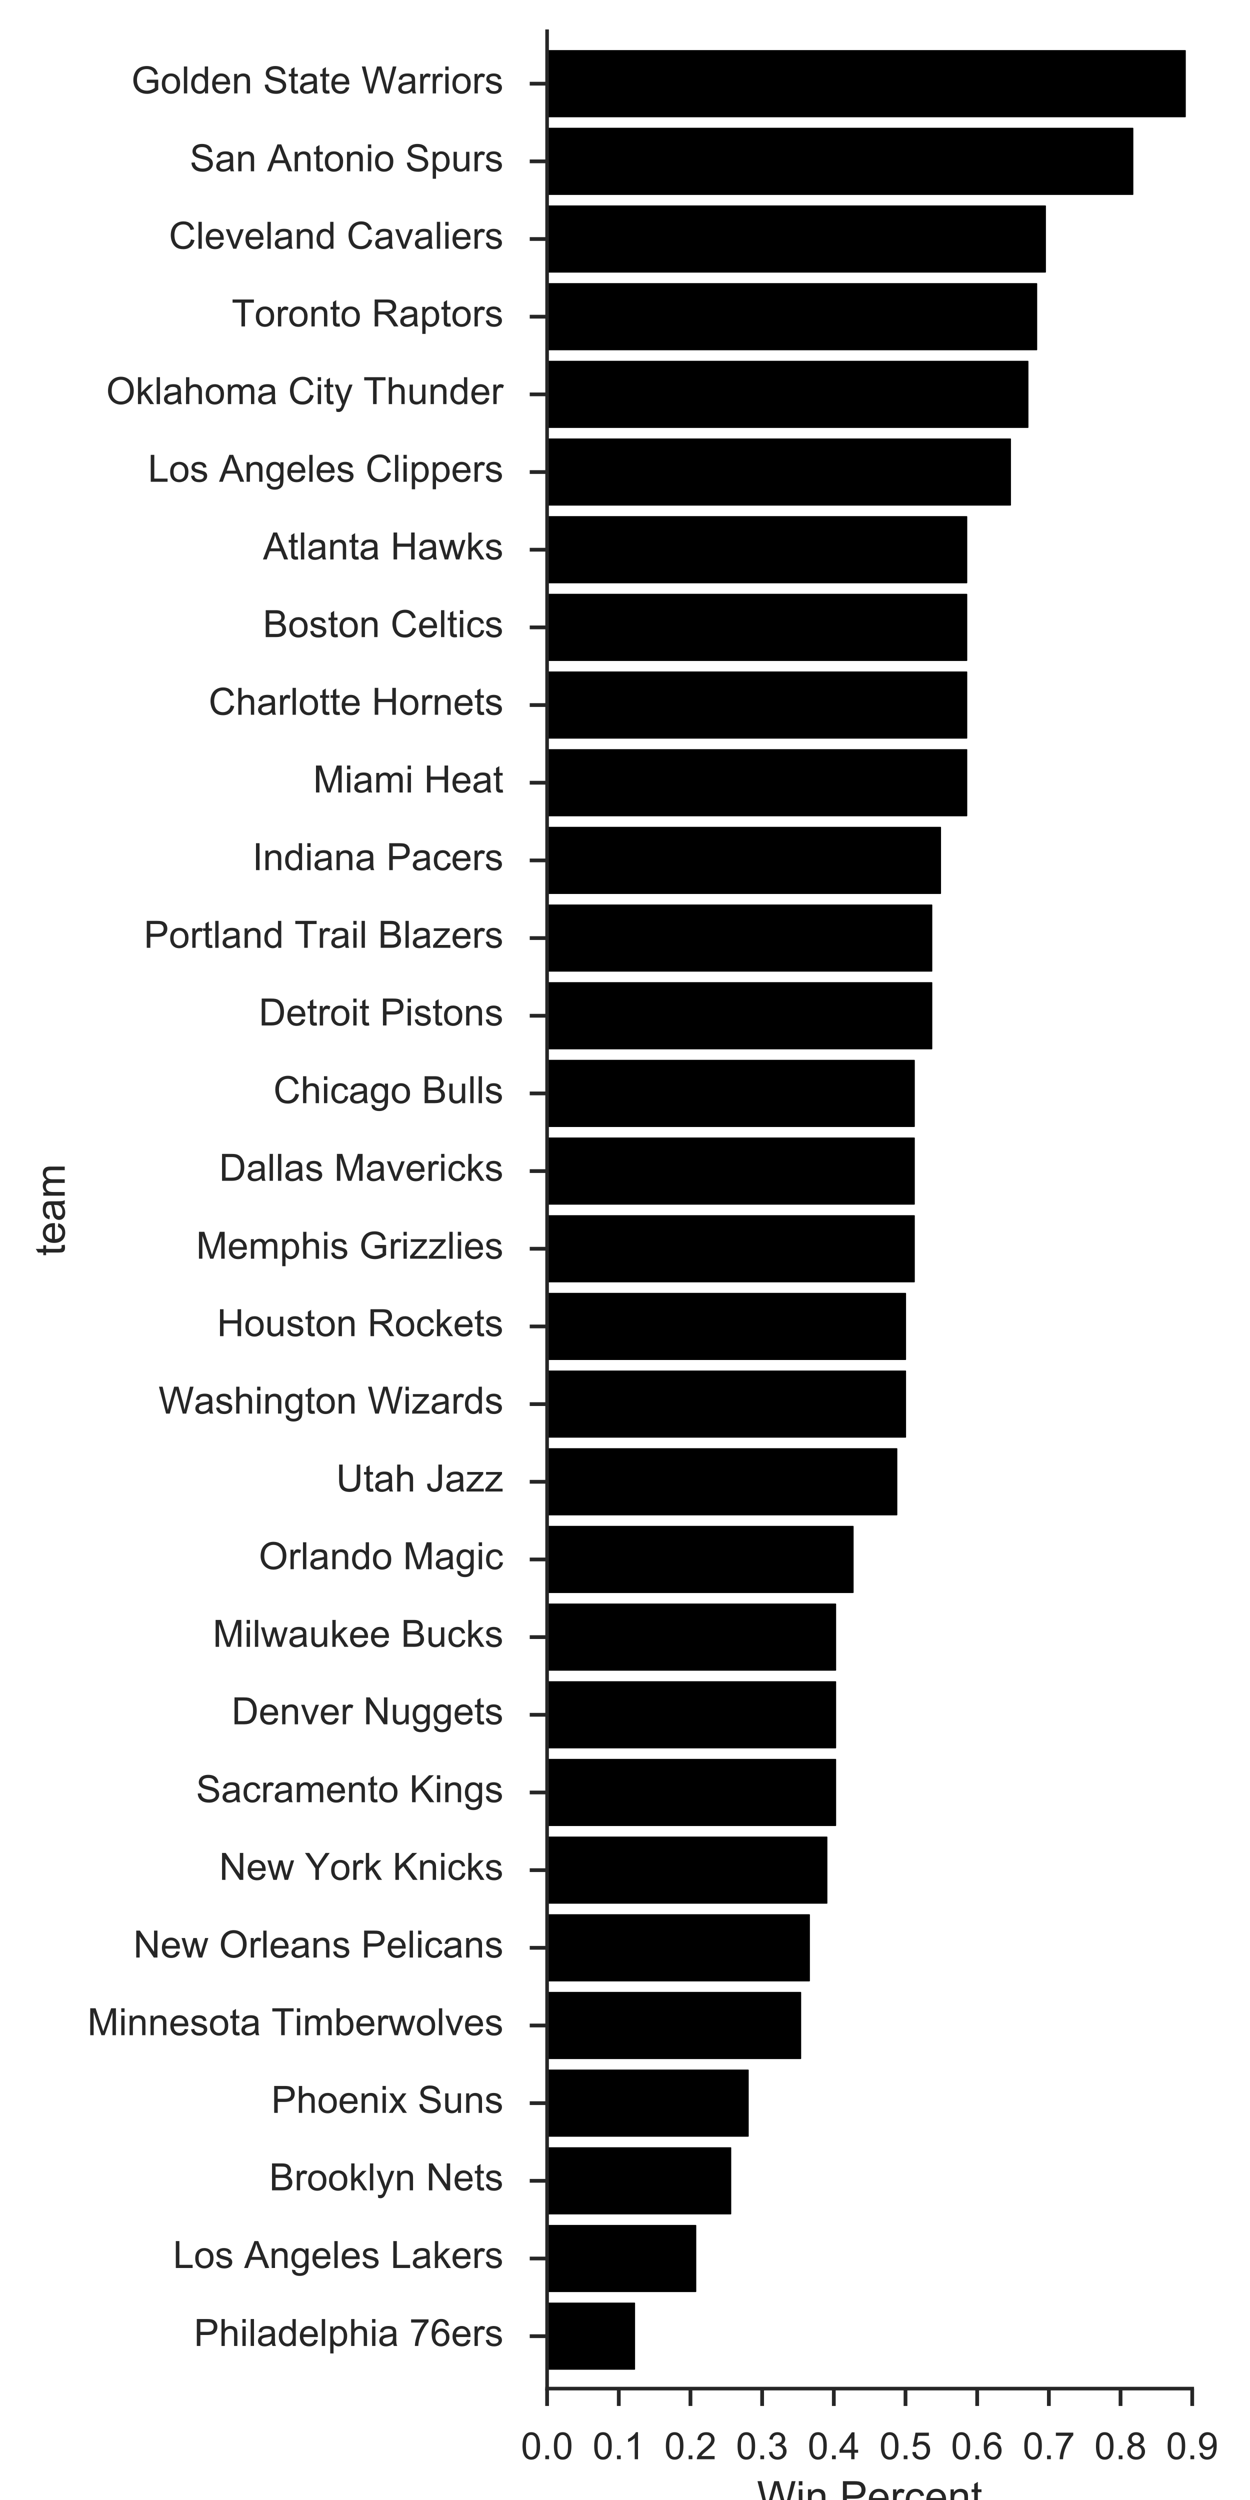 <?xml version="1.0" encoding="utf-8" standalone="no"?>
<!DOCTYPE svg PUBLIC "-//W3C//DTD SVG 1.1//EN"
  "http://www.w3.org/Graphics/SVG/1.1/DTD/svg11.dtd">
<!-- Created with matplotlib (http://matplotlib.org/) -->
<svg height="864pt" version="1.1" viewBox="0 0 432 864" width="432pt" xmlns="http://www.w3.org/2000/svg" xmlns:xlink="http://www.w3.org/1999/xlink">
 <defs>
  <style type="text/css">
*{stroke-linecap:butt;stroke-linejoin:round;stroke-miterlimit:100000;}
  </style>
 </defs>
 <g id="figure_1">
  <g id="patch_1">
   <path d="M 0 864 
L 432 864 
L 432 0 
L 0 0 
L 0 864 
z
" style="fill:none;"/>
  </g>
  <g id="axes_1">
   <g id="patch_2">
    <path d="M 189.075 825.5 
L 412.031 825.5 
L 412.031 10.8 
L 189.075 10.8 
L 189.075 825.5 
z
" style="fill:none;"/>
   </g>
   <g id="matplotlib.axis_1">
    <g id="xtick_1">
     <g id="line2d_1">
      <defs>
       <path d="M 0 0 
L 0 6 
" id="m21e5a4c554" style="stroke:#262626;stroke-width:1.3;"/>
      </defs>
      <g>
       <use style="fill:#262626;stroke:#262626;stroke-width:1.3;" x="189.075" xlink:href="#m21e5a4c554" y="825.5"/>
      </g>
     </g>
     <g id="text_1">
      <!-- 0.0 -->
      <defs>
       <path d="M 9.078 0 
L 9.078 10.016 
L 19.094 10.016 
L 19.094 0 
z
" id="ArialMT-2e"/>
       <path d="M 4.156 35.297 
Q 4.156 48 6.766 55.734 
Q 9.375 63.484 14.516 67.672 
Q 19.672 71.875 27.484 71.875 
Q 33.25 71.875 37.594 69.547 
Q 41.938 67.234 44.766 62.859 
Q 47.609 58.5 49.219 52.219 
Q 50.828 45.953 50.828 35.297 
Q 50.828 22.703 48.234 14.969 
Q 45.656 7.234 40.5 3 
Q 35.359 -1.219 27.484 -1.219 
Q 17.141 -1.219 11.234 6.203 
Q 4.156 15.141 4.156 35.297 
M 13.188 35.297 
Q 13.188 17.672 17.312 11.828 
Q 21.438 6 27.484 6 
Q 33.547 6 37.672 11.859 
Q 41.797 17.719 41.797 35.297 
Q 41.797 52.984 37.672 58.781 
Q 33.547 64.594 27.391 64.594 
Q 21.344 64.594 17.719 59.469 
Q 13.188 52.938 13.188 35.297 
" id="ArialMT-30"/>
      </defs>
      <g style="fill:#262626;" transform="translate(180.04 849.905)scale(0.13 -0.13)">
       <use xlink:href="#ArialMT-30"/>
       <use x="55.615" xlink:href="#ArialMT-2e"/>
       <use x="83.398" xlink:href="#ArialMT-30"/>
      </g>
     </g>
    </g>
    <g id="xtick_2">
     <g id="line2d_2">
      <g>
       <use style="fill:#262626;stroke:#262626;stroke-width:1.3;" x="213.848" xlink:href="#m21e5a4c554" y="825.5"/>
      </g>
     </g>
     <g id="text_2">
      <!-- 0.1 -->
      <defs>
       <path d="M 37.25 0 
L 28.469 0 
L 28.469 56 
Q 25.297 52.984 20.141 49.953 
Q 14.984 46.922 10.891 45.406 
L 10.891 53.906 
Q 18.266 57.375 23.781 62.297 
Q 29.297 67.234 31.594 71.875 
L 37.25 71.875 
z
" id="ArialMT-31"/>
      </defs>
      <g style="fill:#262626;" transform="translate(204.813 849.905)scale(0.13 -0.13)">
       <use xlink:href="#ArialMT-30"/>
       <use x="55.615" xlink:href="#ArialMT-2e"/>
       <use x="83.398" xlink:href="#ArialMT-31"/>
      </g>
     </g>
    </g>
    <g id="xtick_3">
     <g id="line2d_3">
      <g>
       <use style="fill:#262626;stroke:#262626;stroke-width:1.3;" x="238.621" xlink:href="#m21e5a4c554" y="825.5"/>
      </g>
     </g>
     <g id="text_3">
      <!-- 0.2 -->
      <defs>
       <path d="M 50.344 8.453 
L 50.344 0 
L 3.031 0 
Q 2.938 3.172 4.047 6.109 
Q 5.859 10.938 9.828 15.625 
Q 13.812 20.312 21.344 26.469 
Q 33.016 36.031 37.109 41.625 
Q 41.219 47.219 41.219 52.203 
Q 41.219 57.422 37.469 61 
Q 33.734 64.594 27.734 64.594 
Q 21.391 64.594 17.578 60.781 
Q 13.766 56.984 13.719 50.25 
L 4.688 51.172 
Q 5.609 61.281 11.656 66.578 
Q 17.719 71.875 27.938 71.875 
Q 38.234 71.875 44.234 66.156 
Q 50.25 60.453 50.25 52 
Q 50.25 47.703 48.484 43.547 
Q 46.734 39.406 42.656 34.812 
Q 38.578 30.219 29.109 22.219 
Q 21.188 15.578 18.938 13.203 
Q 16.703 10.844 15.234 8.453 
z
" id="ArialMT-32"/>
      </defs>
      <g style="fill:#262626;" transform="translate(229.586 849.905)scale(0.13 -0.13)">
       <use xlink:href="#ArialMT-30"/>
       <use x="55.615" xlink:href="#ArialMT-2e"/>
       <use x="83.398" xlink:href="#ArialMT-32"/>
      </g>
     </g>
    </g>
    <g id="xtick_4">
     <g id="line2d_4">
      <g>
       <use style="fill:#262626;stroke:#262626;stroke-width:1.3;" x="263.394" xlink:href="#m21e5a4c554" y="825.5"/>
      </g>
     </g>
     <g id="text_4">
      <!-- 0.3 -->
      <defs>
       <path d="M 4.203 18.891 
L 12.984 20.062 
Q 14.5 12.594 18.141 9.297 
Q 21.781 6 27 6 
Q 33.203 6 37.469 10.297 
Q 41.75 14.594 41.75 20.953 
Q 41.75 27 37.797 30.922 
Q 33.844 34.859 27.734 34.859 
Q 25.25 34.859 21.531 33.891 
L 22.516 41.609 
Q 23.391 41.5 23.922 41.5 
Q 29.547 41.5 34.031 44.422 
Q 38.531 47.359 38.531 53.469 
Q 38.531 58.297 35.25 61.469 
Q 31.984 64.656 26.812 64.656 
Q 21.688 64.656 18.266 61.422 
Q 14.844 58.203 13.875 51.766 
L 5.078 53.328 
Q 6.688 62.156 12.391 67.016 
Q 18.109 71.875 26.609 71.875 
Q 32.469 71.875 37.391 69.359 
Q 42.328 66.844 44.938 62.5 
Q 47.562 58.156 47.562 53.266 
Q 47.562 48.641 45.062 44.828 
Q 42.578 41.016 37.703 38.766 
Q 44.047 37.312 47.562 32.688 
Q 51.078 28.078 51.078 21.141 
Q 51.078 11.766 44.234 5.25 
Q 37.406 -1.266 26.953 -1.266 
Q 17.531 -1.266 11.297 4.344 
Q 5.078 9.969 4.203 18.891 
" id="ArialMT-33"/>
      </defs>
      <g style="fill:#262626;" transform="translate(254.359 849.905)scale(0.13 -0.13)">
       <use xlink:href="#ArialMT-30"/>
       <use x="55.615" xlink:href="#ArialMT-2e"/>
       <use x="83.398" xlink:href="#ArialMT-33"/>
      </g>
     </g>
    </g>
    <g id="xtick_5">
     <g id="line2d_5">
      <g>
       <use style="fill:#262626;stroke:#262626;stroke-width:1.3;" x="288.167" xlink:href="#m21e5a4c554" y="825.5"/>
      </g>
     </g>
     <g id="text_5">
      <!-- 0.4 -->
      <defs>
       <path d="M 32.328 0 
L 32.328 17.141 
L 1.266 17.141 
L 1.266 25.203 
L 33.938 71.578 
L 41.109 71.578 
L 41.109 25.203 
L 50.781 25.203 
L 50.781 17.141 
L 41.109 17.141 
L 41.109 0 
z
M 32.328 25.203 
L 32.328 57.469 
L 9.906 25.203 
z
" id="ArialMT-34"/>
      </defs>
      <g style="fill:#262626;" transform="translate(279.132 849.905)scale(0.13 -0.13)">
       <use xlink:href="#ArialMT-30"/>
       <use x="55.615" xlink:href="#ArialMT-2e"/>
       <use x="83.398" xlink:href="#ArialMT-34"/>
      </g>
     </g>
    </g>
    <g id="xtick_6">
     <g id="line2d_6">
      <g>
       <use style="fill:#262626;stroke:#262626;stroke-width:1.3;" x="312.94" xlink:href="#m21e5a4c554" y="825.5"/>
      </g>
     </g>
     <g id="text_6">
      <!-- 0.5 -->
      <defs>
       <path d="M 4.156 18.75 
L 13.375 19.531 
Q 14.406 12.797 18.141 9.391 
Q 21.875 6 27.156 6 
Q 33.5 6 37.891 10.781 
Q 42.281 15.578 42.281 23.484 
Q 42.281 31 38.062 35.344 
Q 33.844 39.703 27 39.703 
Q 22.75 39.703 19.328 37.766 
Q 15.922 35.844 13.969 32.766 
L 5.719 33.844 
L 12.641 70.609 
L 48.25 70.609 
L 48.25 62.203 
L 19.672 62.203 
L 15.828 42.969 
Q 22.266 47.469 29.344 47.469 
Q 38.719 47.469 45.156 40.969 
Q 51.609 34.469 51.609 24.266 
Q 51.609 14.547 45.953 7.469 
Q 39.062 -1.219 27.156 -1.219 
Q 17.391 -1.219 11.203 4.25 
Q 5.031 9.719 4.156 18.75 
" id="ArialMT-35"/>
      </defs>
      <g style="fill:#262626;" transform="translate(303.905 849.905)scale(0.13 -0.13)">
       <use xlink:href="#ArialMT-30"/>
       <use x="55.615" xlink:href="#ArialMT-2e"/>
       <use x="83.398" xlink:href="#ArialMT-35"/>
      </g>
     </g>
    </g>
    <g id="xtick_7">
     <g id="line2d_7">
      <g>
       <use style="fill:#262626;stroke:#262626;stroke-width:1.3;" x="337.712" xlink:href="#m21e5a4c554" y="825.5"/>
      </g>
     </g>
     <g id="text_7">
      <!-- 0.6 -->
      <defs>
       <path d="M 49.75 54.047 
L 41.016 53.375 
Q 39.844 58.547 37.703 60.891 
Q 34.125 64.656 28.906 64.656 
Q 24.703 64.656 21.531 62.312 
Q 17.391 59.281 14.984 53.469 
Q 12.594 47.656 12.5 36.922 
Q 15.672 41.75 20.266 44.094 
Q 24.859 46.438 29.891 46.438 
Q 38.672 46.438 44.844 39.969 
Q 51.031 33.5 51.031 23.25 
Q 51.031 16.5 48.125 10.719 
Q 45.219 4.938 40.141 1.859 
Q 35.062 -1.219 28.609 -1.219 
Q 17.625 -1.219 10.688 6.859 
Q 3.766 14.938 3.766 33.5 
Q 3.766 54.25 11.422 63.672 
Q 18.109 71.875 29.438 71.875 
Q 37.891 71.875 43.281 67.141 
Q 48.688 62.406 49.75 54.047 
M 13.875 23.188 
Q 13.875 18.656 15.797 14.5 
Q 17.719 10.359 21.188 8.172 
Q 24.656 6 28.469 6 
Q 34.031 6 38.031 10.484 
Q 42.047 14.984 42.047 22.703 
Q 42.047 30.125 38.078 34.391 
Q 34.125 38.672 28.125 38.672 
Q 22.172 38.672 18.016 34.391 
Q 13.875 30.125 13.875 23.188 
" id="ArialMT-36"/>
      </defs>
      <g style="fill:#262626;" transform="translate(328.678 849.905)scale(0.13 -0.13)">
       <use xlink:href="#ArialMT-30"/>
       <use x="55.615" xlink:href="#ArialMT-2e"/>
       <use x="83.398" xlink:href="#ArialMT-36"/>
      </g>
     </g>
    </g>
    <g id="xtick_8">
     <g id="line2d_8">
      <g>
       <use style="fill:#262626;stroke:#262626;stroke-width:1.3;" x="362.485" xlink:href="#m21e5a4c554" y="825.5"/>
      </g>
     </g>
     <g id="text_8">
      <!-- 0.7 -->
      <defs>
       <path d="M 4.734 62.203 
L 4.734 70.656 
L 51.078 70.656 
L 51.078 63.812 
Q 44.234 56.547 37.516 44.484 
Q 30.812 32.422 27.156 19.672 
Q 24.516 10.688 23.781 0 
L 14.75 0 
Q 14.891 8.453 18.062 20.406 
Q 21.234 32.375 27.172 43.484 
Q 33.109 54.594 39.797 62.203 
z
" id="ArialMT-37"/>
      </defs>
      <g style="fill:#262626;" transform="translate(353.45 849.905)scale(0.13 -0.13)">
       <use xlink:href="#ArialMT-30"/>
       <use x="55.615" xlink:href="#ArialMT-2e"/>
       <use x="83.398" xlink:href="#ArialMT-37"/>
      </g>
     </g>
    </g>
    <g id="xtick_9">
     <g id="line2d_9">
      <g>
       <use style="fill:#262626;stroke:#262626;stroke-width:1.3;" x="387.258" xlink:href="#m21e5a4c554" y="825.5"/>
      </g>
     </g>
     <g id="text_9">
      <!-- 0.8 -->
      <defs>
       <path d="M 17.672 38.812 
Q 12.203 40.828 9.562 44.531 
Q 6.938 48.25 6.938 53.422 
Q 6.938 61.234 12.547 66.547 
Q 18.172 71.875 27.484 71.875 
Q 36.859 71.875 42.578 66.422 
Q 48.297 60.984 48.297 53.172 
Q 48.297 48.188 45.672 44.5 
Q 43.062 40.828 37.75 38.812 
Q 44.344 36.672 47.781 31.875 
Q 51.219 27.094 51.219 20.453 
Q 51.219 11.281 44.719 5.031 
Q 38.234 -1.219 27.641 -1.219 
Q 17.047 -1.219 10.547 5.047 
Q 4.047 11.328 4.047 20.703 
Q 4.047 27.688 7.594 32.391 
Q 11.141 37.109 17.672 38.812 
M 15.922 53.719 
Q 15.922 48.641 19.188 45.406 
Q 22.469 42.188 27.688 42.188 
Q 32.766 42.188 36.016 45.375 
Q 39.266 48.578 39.266 53.219 
Q 39.266 58.062 35.906 61.359 
Q 32.562 64.656 27.594 64.656 
Q 22.562 64.656 19.234 61.422 
Q 15.922 58.203 15.922 53.719 
M 13.094 20.656 
Q 13.094 16.891 14.875 13.375 
Q 16.656 9.859 20.172 7.922 
Q 23.688 6 27.734 6 
Q 34.031 6 38.125 10.047 
Q 42.234 14.109 42.234 20.359 
Q 42.234 26.703 38.016 30.859 
Q 33.797 35.016 27.438 35.016 
Q 21.234 35.016 17.156 30.906 
Q 13.094 26.812 13.094 20.656 
" id="ArialMT-38"/>
      </defs>
      <g style="fill:#262626;" transform="translate(378.223 849.905)scale(0.13 -0.13)">
       <use xlink:href="#ArialMT-30"/>
       <use x="55.615" xlink:href="#ArialMT-2e"/>
       <use x="83.398" xlink:href="#ArialMT-38"/>
      </g>
     </g>
    </g>
    <g id="xtick_10">
     <g id="line2d_10">
      <g>
       <use style="fill:#262626;stroke:#262626;stroke-width:1.3;" x="412.031" xlink:href="#m21e5a4c554" y="825.5"/>
      </g>
     </g>
     <g id="text_10">
      <!-- 0.9 -->
      <defs>
       <path d="M 5.469 16.547 
L 13.922 17.328 
Q 14.984 11.375 18.016 8.688 
Q 21.047 6 25.781 6 
Q 29.828 6 32.875 7.859 
Q 35.938 9.719 37.891 12.812 
Q 39.844 15.922 41.156 21.188 
Q 42.484 26.469 42.484 31.938 
Q 42.484 32.516 42.438 33.688 
Q 39.797 29.5 35.234 26.875 
Q 30.672 24.266 25.344 24.266 
Q 16.453 24.266 10.297 30.703 
Q 4.156 37.156 4.156 47.703 
Q 4.156 58.594 10.578 65.234 
Q 17 71.875 26.656 71.875 
Q 33.641 71.875 39.422 68.109 
Q 45.219 64.359 48.219 57.391 
Q 51.219 50.438 51.219 37.25 
Q 51.219 23.531 48.234 15.406 
Q 45.266 7.281 39.375 3.031 
Q 33.5 -1.219 25.594 -1.219 
Q 17.188 -1.219 11.859 3.438 
Q 6.547 8.109 5.469 16.547 
M 41.453 48.141 
Q 41.453 55.719 37.422 60.156 
Q 33.406 64.594 27.734 64.594 
Q 21.875 64.594 17.531 59.812 
Q 13.188 55.031 13.188 47.406 
Q 13.188 40.578 17.312 36.297 
Q 21.438 32.031 27.484 32.031 
Q 33.594 32.031 37.516 36.297 
Q 41.453 40.578 41.453 48.141 
" id="ArialMT-39"/>
      </defs>
      <g style="fill:#262626;" transform="translate(402.996 849.905)scale(0.13 -0.13)">
       <use xlink:href="#ArialMT-30"/>
       <use x="55.615" xlink:href="#ArialMT-2e"/>
       <use x="83.398" xlink:href="#ArialMT-39"/>
      </g>
     </g>
    </g>
    <g id="text_11">
     <!-- Win Percent -->
     <defs>
      <path d="M 42.094 16.703 
L 51.172 15.578 
Q 49.031 7.625 43.219 3.219 
Q 37.406 -1.172 28.375 -1.172 
Q 17 -1.172 10.328 5.828 
Q 3.656 12.844 3.656 25.484 
Q 3.656 38.578 10.391 45.797 
Q 17.141 53.031 27.875 53.031 
Q 38.281 53.031 44.875 45.953 
Q 51.469 38.875 51.469 26.031 
Q 51.469 25.25 51.422 23.688 
L 12.75 23.688 
Q 13.234 15.141 17.578 10.594 
Q 21.922 6.062 28.422 6.062 
Q 33.25 6.062 36.672 8.594 
Q 40.094 11.141 42.094 16.703 
M 13.234 30.906 
L 42.188 30.906 
Q 41.609 37.453 38.875 40.719 
Q 34.672 45.797 27.984 45.797 
Q 21.922 45.797 17.797 41.75 
Q 13.672 37.703 13.234 30.906 
" id="ArialMT-65"/>
      <path d="M 6.5 0 
L 6.5 51.859 
L 14.406 51.859 
L 14.406 44 
Q 17.438 49.516 20 51.266 
Q 22.562 53.031 25.641 53.031 
Q 30.078 53.031 34.672 50.203 
L 31.641 42.047 
Q 28.422 43.953 25.203 43.953 
Q 22.312 43.953 20.016 42.219 
Q 17.719 40.484 16.75 37.406 
Q 15.281 32.719 15.281 27.156 
L 15.281 0 
z
" id="ArialMT-72"/>
      <path d="M 6.594 0 
L 6.594 51.859 
L 14.5 51.859 
L 14.5 44.484 
Q 20.219 53.031 31 53.031 
Q 35.688 53.031 39.625 51.344 
Q 43.562 49.656 45.516 46.922 
Q 47.469 44.188 48.25 40.438 
Q 48.734 37.984 48.734 31.891 
L 48.734 0 
L 39.938 0 
L 39.938 31.547 
Q 39.938 36.922 38.906 39.578 
Q 37.891 42.234 35.281 43.812 
Q 32.672 45.406 29.156 45.406 
Q 23.531 45.406 19.453 41.844 
Q 15.375 38.281 15.375 28.328 
L 15.375 0 
z
" id="ArialMT-6e"/>
      <path id="ArialMT-20"/>
      <path d="M 25.781 7.859 
L 27.047 0.094 
Q 23.344 -0.688 20.406 -0.688 
Q 15.625 -0.688 12.984 0.828 
Q 10.359 2.344 9.281 4.812 
Q 8.203 7.281 8.203 15.188 
L 8.203 45.016 
L 1.766 45.016 
L 1.766 51.859 
L 8.203 51.859 
L 8.203 64.703 
L 16.938 69.969 
L 16.938 51.859 
L 25.781 51.859 
L 25.781 45.016 
L 16.938 45.016 
L 16.938 14.703 
Q 16.938 10.938 17.406 9.859 
Q 17.875 8.797 18.922 8.156 
Q 19.969 7.516 21.922 7.516 
Q 23.391 7.516 25.781 7.859 
" id="ArialMT-74"/>
      <path d="M 40.438 19 
L 49.078 17.875 
Q 47.656 8.938 41.812 3.875 
Q 35.984 -1.172 27.484 -1.172 
Q 16.844 -1.172 10.375 5.781 
Q 3.906 12.75 3.906 25.734 
Q 3.906 34.125 6.688 40.422 
Q 9.469 46.734 15.156 49.875 
Q 20.844 53.031 27.547 53.031 
Q 35.984 53.031 41.359 48.75 
Q 46.734 44.484 48.25 36.625 
L 39.703 35.297 
Q 38.484 40.531 35.375 43.156 
Q 32.281 45.797 27.875 45.797 
Q 21.234 45.797 17.078 41.031 
Q 12.938 36.281 12.938 25.984 
Q 12.938 15.531 16.938 10.797 
Q 20.953 6.062 27.391 6.062 
Q 32.562 6.062 36.031 9.234 
Q 39.5 12.406 40.438 19 
" id="ArialMT-63"/>
      <path d="M 6.641 61.469 
L 6.641 71.578 
L 15.438 71.578 
L 15.438 61.469 
z
M 6.641 0 
L 6.641 51.859 
L 15.438 51.859 
L 15.438 0 
z
" id="ArialMT-69"/>
      <path d="M 20.219 0 
L 1.219 71.578 
L 10.938 71.578 
L 21.828 24.656 
Q 23.578 17.281 24.859 10.016 
Q 27.594 21.484 28.078 23.25 
L 41.703 71.578 
L 53.125 71.578 
L 63.375 35.359 
Q 67.234 21.875 68.953 10.016 
Q 70.312 16.797 72.516 25.594 
L 83.734 71.578 
L 93.266 71.578 
L 73.641 0 
L 64.5 0 
L 49.422 54.547 
Q 47.516 61.375 47.172 62.938 
Q 46.047 58.016 45.062 54.547 
L 29.891 0 
z
" id="ArialMT-57"/>
      <path d="M 7.719 0 
L 7.719 71.578 
L 34.719 71.578 
Q 41.844 71.578 45.609 70.906 
Q 50.875 70.016 54.438 67.547 
Q 58.016 65.094 60.188 60.641 
Q 62.359 56.203 62.359 50.875 
Q 62.359 41.75 56.547 35.422 
Q 50.734 29.109 35.547 29.109 
L 17.188 29.109 
L 17.188 0 
z
M 17.188 37.547 
L 35.688 37.547 
Q 44.875 37.547 48.734 40.969 
Q 52.594 44.391 52.594 50.594 
Q 52.594 55.078 50.312 58.266 
Q 48.047 61.469 44.344 62.5 
Q 41.938 63.141 35.5 63.141 
L 17.188 63.141 
z
" id="ArialMT-50"/>
     </defs>
     <g style="fill:#262626;" transform="translate(261.614 867.725)scale(0.143 -0.143)">
      <use xlink:href="#ArialMT-57"/>
      <use x="94.385" xlink:href="#ArialMT-69"/>
      <use x="116.602" xlink:href="#ArialMT-6e"/>
      <use x="172.217" xlink:href="#ArialMT-20"/>
      <use x="200.0" xlink:href="#ArialMT-50"/>
      <use x="266.699" xlink:href="#ArialMT-65"/>
      <use x="322.314" xlink:href="#ArialMT-72"/>
      <use x="355.615" xlink:href="#ArialMT-63"/>
      <use x="405.615" xlink:href="#ArialMT-65"/>
      <use x="461.23" xlink:href="#ArialMT-6e"/>
      <use x="516.846" xlink:href="#ArialMT-74"/>
     </g>
    </g>
   </g>
   <g id="matplotlib.axis_2">
    <g id="ytick_1">
     <g id="line2d_11">
      <defs>
       <path d="M 0 0 
L -6 0 
" id="mf3c12b74ef" style="stroke:#262626;stroke-width:1.3;"/>
      </defs>
      <g>
       <use style="fill:#262626;stroke:#262626;stroke-width:1.3;" x="189.075" xlink:href="#mf3c12b74ef" y="807.381"/>
      </g>
     </g>
     <g id="text_12">
      <!-- Philadelphia 76ers -->
      <defs>
       <path d="M 3.078 15.484 
L 11.766 16.844 
Q 12.5 11.625 15.844 8.844 
Q 19.188 6.062 25.203 6.062 
Q 31.25 6.062 34.172 8.516 
Q 37.109 10.984 37.109 14.312 
Q 37.109 17.281 34.516 19 
Q 32.719 20.172 25.531 21.969 
Q 15.875 24.422 12.141 26.203 
Q 8.406 27.984 6.469 31.125 
Q 4.547 34.281 4.547 38.094 
Q 4.547 41.547 6.125 44.5 
Q 7.719 47.469 10.453 49.422 
Q 12.5 50.922 16.031 51.969 
Q 19.578 53.031 23.641 53.031 
Q 29.734 53.031 34.344 51.266 
Q 38.969 49.516 41.156 46.5 
Q 43.359 43.5 44.188 38.484 
L 35.594 37.312 
Q 35.016 41.312 32.203 43.547 
Q 29.391 45.797 24.266 45.797 
Q 18.219 45.797 15.625 43.797 
Q 13.031 41.797 13.031 39.109 
Q 13.031 37.406 14.109 36.031 
Q 15.188 34.625 17.484 33.688 
Q 18.797 33.203 25.25 31.453 
Q 34.578 28.953 38.25 27.359 
Q 41.938 25.781 44.031 22.75 
Q 46.141 19.734 46.141 15.234 
Q 46.141 10.844 43.578 6.953 
Q 41.016 3.078 36.172 0.953 
Q 31.344 -1.172 25.25 -1.172 
Q 15.141 -1.172 9.844 3.031 
Q 4.547 7.234 3.078 15.484 
" id="ArialMT-73"/>
       <path d="M 40.438 6.391 
Q 35.547 2.25 31.031 0.531 
Q 26.516 -1.172 21.344 -1.172 
Q 12.797 -1.172 8.203 3 
Q 3.609 7.172 3.609 13.672 
Q 3.609 17.484 5.344 20.625 
Q 7.078 23.781 9.891 25.688 
Q 12.703 27.594 16.219 28.562 
Q 18.797 29.25 24.031 29.891 
Q 34.672 31.156 39.703 32.906 
Q 39.75 34.719 39.75 35.203 
Q 39.75 40.578 37.25 42.781 
Q 33.891 45.75 27.25 45.75 
Q 21.047 45.75 18.094 43.578 
Q 15.141 41.406 13.719 35.891 
L 5.125 37.062 
Q 6.297 42.578 8.984 45.969 
Q 11.672 49.359 16.75 51.188 
Q 21.828 53.031 28.516 53.031 
Q 35.156 53.031 39.297 51.469 
Q 43.453 49.906 45.406 47.531 
Q 47.359 45.172 48.141 41.547 
Q 48.578 39.312 48.578 33.453 
L 48.578 21.734 
Q 48.578 9.469 49.141 6.219 
Q 49.703 2.984 51.375 0 
L 42.188 0 
Q 40.828 2.734 40.438 6.391 
M 39.703 26.031 
Q 34.906 24.078 25.344 22.703 
Q 19.922 21.922 17.672 20.938 
Q 15.438 19.969 14.203 18.094 
Q 12.984 16.219 12.984 13.922 
Q 12.984 10.406 15.641 8.062 
Q 18.312 5.719 23.438 5.719 
Q 28.516 5.719 32.469 7.938 
Q 36.422 10.156 38.281 14.016 
Q 39.703 17 39.703 22.797 
z
" id="ArialMT-61"/>
       <path d="M 40.234 0 
L 40.234 6.547 
Q 35.297 -1.172 25.734 -1.172 
Q 19.531 -1.172 14.328 2.25 
Q 9.125 5.672 6.266 11.797 
Q 3.422 17.922 3.422 25.875 
Q 3.422 33.641 6 39.969 
Q 8.594 46.297 13.766 49.656 
Q 18.953 53.031 25.344 53.031 
Q 30.031 53.031 33.688 51.047 
Q 37.359 49.078 39.656 45.906 
L 39.656 71.578 
L 48.391 71.578 
L 48.391 0 
z
M 12.453 25.875 
Q 12.453 15.922 16.641 10.984 
Q 20.844 6.062 26.562 6.062 
Q 32.328 6.062 36.344 10.766 
Q 40.375 15.484 40.375 25.141 
Q 40.375 35.797 36.266 40.766 
Q 32.172 45.75 26.172 45.75 
Q 20.312 45.75 16.375 40.969 
Q 12.453 36.188 12.453 25.875 
" id="ArialMT-64"/>
       <path d="M 6.594 0 
L 6.594 71.578 
L 15.375 71.578 
L 15.375 45.906 
Q 21.531 53.031 30.906 53.031 
Q 36.672 53.031 40.922 50.75 
Q 45.172 48.484 47 44.484 
Q 48.828 40.484 48.828 32.859 
L 48.828 0 
L 40.047 0 
L 40.047 32.859 
Q 40.047 39.453 37.188 42.453 
Q 34.328 45.453 29.109 45.453 
Q 25.203 45.453 21.75 43.422 
Q 18.312 41.406 16.844 37.938 
Q 15.375 34.469 15.375 28.375 
L 15.375 0 
z
" id="ArialMT-68"/>
       <path d="M 6.391 0 
L 6.391 71.578 
L 15.188 71.578 
L 15.188 0 
z
" id="ArialMT-6c"/>
       <path d="M 6.594 -19.875 
L 6.594 51.859 
L 14.594 51.859 
L 14.594 45.125 
Q 17.438 49.078 21 51.047 
Q 24.562 53.031 29.641 53.031 
Q 36.281 53.031 41.359 49.609 
Q 46.438 46.188 49.016 39.953 
Q 51.609 33.734 51.609 26.312 
Q 51.609 18.359 48.75 11.984 
Q 45.906 5.609 40.453 2.219 
Q 35.016 -1.172 29 -1.172 
Q 24.609 -1.172 21.109 0.688 
Q 17.625 2.547 15.375 5.375 
L 15.375 -19.875 
z
M 14.547 25.641 
Q 14.547 15.625 18.594 10.844 
Q 22.656 6.062 28.422 6.062 
Q 34.281 6.062 38.453 11.016 
Q 42.625 15.969 42.625 26.375 
Q 42.625 36.281 38.547 41.203 
Q 34.469 46.141 28.812 46.141 
Q 23.188 46.141 18.859 40.891 
Q 14.547 35.641 14.547 25.641 
" id="ArialMT-70"/>
      </defs>
      <g style="fill:#262626;" transform="translate(67.017 810.761)scale(0.13 -0.13)">
       <use xlink:href="#ArialMT-50"/>
       <use x="66.699" xlink:href="#ArialMT-68"/>
       <use x="122.314" xlink:href="#ArialMT-69"/>
       <use x="144.531" xlink:href="#ArialMT-6c"/>
       <use x="166.748" xlink:href="#ArialMT-61"/>
       <use x="222.363" xlink:href="#ArialMT-64"/>
       <use x="277.979" xlink:href="#ArialMT-65"/>
       <use x="333.594" xlink:href="#ArialMT-6c"/>
       <use x="355.811" xlink:href="#ArialMT-70"/>
       <use x="411.426" xlink:href="#ArialMT-68"/>
       <use x="467.041" xlink:href="#ArialMT-69"/>
       <use x="489.258" xlink:href="#ArialMT-61"/>
       <use x="544.873" xlink:href="#ArialMT-20"/>
       <use x="572.656" xlink:href="#ArialMT-37"/>
       <use x="628.271" xlink:href="#ArialMT-36"/>
       <use x="683.887" xlink:href="#ArialMT-65"/>
       <use x="739.502" xlink:href="#ArialMT-72"/>
       <use x="772.803" xlink:href="#ArialMT-73"/>
      </g>
     </g>
    </g>
    <g id="ytick_2">
     <g id="line2d_12">
      <g>
       <use style="fill:#262626;stroke:#262626;stroke-width:1.3;" x="189.075" xlink:href="#mf3c12b74ef" y="780.537"/>
      </g>
     </g>
     <g id="text_13">
      <!-- Los Angeles Lakers -->
      <defs>
       <path d="M 3.328 25.922 
Q 3.328 40.328 11.328 47.266 
Q 18.016 53.031 27.641 53.031 
Q 38.328 53.031 45.109 46.016 
Q 51.906 39.016 51.906 26.656 
Q 51.906 16.656 48.906 10.906 
Q 45.906 5.172 40.156 2 
Q 34.422 -1.172 27.641 -1.172 
Q 16.75 -1.172 10.031 5.812 
Q 3.328 12.797 3.328 25.922 
M 12.359 25.922 
Q 12.359 15.969 16.703 11.016 
Q 21.047 6.062 27.641 6.062 
Q 34.188 6.062 38.531 11.031 
Q 42.875 16.016 42.875 26.219 
Q 42.875 35.844 38.5 40.797 
Q 34.125 45.75 27.641 45.75 
Q 21.047 45.75 16.703 40.812 
Q 12.359 35.891 12.359 25.922 
" id="ArialMT-6f"/>
       <path d="M 4.984 -4.297 
L 13.531 -5.562 
Q 14.062 -9.516 16.5 -11.328 
Q 19.781 -13.766 25.438 -13.766 
Q 31.547 -13.766 34.859 -11.328 
Q 38.188 -8.891 39.359 -4.5 
Q 40.047 -1.812 39.984 6.781 
Q 34.234 0 25.641 0 
Q 14.938 0 9.078 7.719 
Q 3.219 15.438 3.219 26.219 
Q 3.219 33.641 5.906 39.906 
Q 8.594 46.188 13.688 49.609 
Q 18.797 53.031 25.688 53.031 
Q 34.859 53.031 40.828 45.609 
L 40.828 51.859 
L 48.922 51.859 
L 48.922 7.031 
Q 48.922 -5.078 46.453 -10.125 
Q 44 -15.188 38.641 -18.109 
Q 33.297 -21.047 25.484 -21.047 
Q 16.219 -21.047 10.5 -16.875 
Q 4.781 -12.703 4.984 -4.297 
M 12.25 26.859 
Q 12.25 16.656 16.297 11.969 
Q 20.359 7.281 26.469 7.281 
Q 32.516 7.281 36.609 11.938 
Q 40.719 16.609 40.719 26.562 
Q 40.719 36.078 36.5 40.906 
Q 32.281 45.75 26.312 45.75 
Q 20.453 45.75 16.344 40.984 
Q 12.25 36.234 12.25 26.859 
" id="ArialMT-67"/>
       <path d="M -0.141 0 
L 27.344 71.578 
L 37.547 71.578 
L 66.844 0 
L 56.062 0 
L 47.703 21.688 
L 17.781 21.688 
L 9.906 0 
z
M 20.516 29.391 
L 44.781 29.391 
L 37.312 49.219 
Q 33.891 58.25 32.234 64.062 
Q 30.859 57.172 28.375 50.391 
z
" id="ArialMT-41"/>
       <path d="M 6.641 0 
L 6.641 71.578 
L 15.438 71.578 
L 15.438 30.766 
L 36.234 51.859 
L 47.609 51.859 
L 27.781 32.625 
L 49.609 0 
L 38.766 0 
L 21.625 26.516 
L 15.438 20.562 
L 15.438 0 
z
" id="ArialMT-6b"/>
       <path d="M 7.328 0 
L 7.328 71.578 
L 16.797 71.578 
L 16.797 8.453 
L 52.047 8.453 
L 52.047 0 
z
" id="ArialMT-4c"/>
      </defs>
      <g style="fill:#262626;" transform="translate(59.811 783.822)scale(0.13 -0.13)">
       <use xlink:href="#ArialMT-4c"/>
       <use x="55.615" xlink:href="#ArialMT-6f"/>
       <use x="111.23" xlink:href="#ArialMT-73"/>
       <use x="161.23" xlink:href="#ArialMT-20"/>
       <use x="188.936" xlink:href="#ArialMT-41"/>
       <use x="255.635" xlink:href="#ArialMT-6e"/>
       <use x="311.25" xlink:href="#ArialMT-67"/>
       <use x="366.865" xlink:href="#ArialMT-65"/>
       <use x="422.48" xlink:href="#ArialMT-6c"/>
       <use x="444.697" xlink:href="#ArialMT-65"/>
       <use x="500.312" xlink:href="#ArialMT-73"/>
       <use x="550.312" xlink:href="#ArialMT-20"/>
       <use x="578.096" xlink:href="#ArialMT-4c"/>
       <use x="633.711" xlink:href="#ArialMT-61"/>
       <use x="689.326" xlink:href="#ArialMT-6b"/>
       <use x="739.326" xlink:href="#ArialMT-65"/>
       <use x="794.941" xlink:href="#ArialMT-72"/>
       <use x="828.242" xlink:href="#ArialMT-73"/>
      </g>
     </g>
    </g>
    <g id="ytick_3">
     <g id="line2d_13">
      <g>
       <use style="fill:#262626;stroke:#262626;stroke-width:1.3;" x="189.075" xlink:href="#mf3c12b74ef" y="753.694"/>
      </g>
     </g>
     <g id="text_14">
      <!-- Brooklyn Nets -->
      <defs>
       <path d="M 7.328 0 
L 7.328 71.578 
L 34.188 71.578 
Q 42.391 71.578 47.344 69.406 
Q 52.297 67.234 55.094 62.719 
Q 57.906 58.203 57.906 53.266 
Q 57.906 48.688 55.422 44.625 
Q 52.938 40.578 47.906 38.094 
Q 54.391 36.188 57.875 31.594 
Q 61.375 27 61.375 20.75 
Q 61.375 15.719 59.25 11.391 
Q 57.125 7.078 54 4.734 
Q 50.875 2.391 46.156 1.188 
Q 41.453 0 34.625 0 
z
M 16.797 41.5 
L 32.281 41.5 
Q 38.578 41.5 41.312 42.328 
Q 44.922 43.406 46.75 45.891 
Q 48.578 48.391 48.578 52.156 
Q 48.578 55.719 46.875 58.422 
Q 45.172 61.141 41.984 62.141 
Q 38.812 63.141 31.109 63.141 
L 16.797 63.141 
z
M 16.797 8.453 
L 34.625 8.453 
Q 39.203 8.453 41.062 8.797 
Q 44.344 9.375 46.531 10.734 
Q 48.734 12.109 50.141 14.719 
Q 51.562 17.328 51.562 20.75 
Q 51.562 24.75 49.516 27.703 
Q 47.469 30.672 43.828 31.859 
Q 40.188 33.062 33.344 33.062 
L 16.797 33.062 
z
" id="ArialMT-42"/>
       <path d="M 6.203 -19.969 
L 5.219 -11.719 
Q 8.109 -12.5 10.25 -12.5 
Q 13.188 -12.5 14.938 -11.516 
Q 16.703 -10.547 17.828 -8.797 
Q 18.656 -7.469 20.516 -2.25 
Q 20.75 -1.516 21.297 -0.094 
L 1.609 51.859 
L 11.078 51.859 
L 21.875 21.828 
Q 23.969 16.109 25.641 9.812 
Q 27.156 15.875 29.25 21.625 
L 40.328 51.859 
L 49.125 51.859 
L 29.391 -0.875 
Q 26.219 -9.422 24.469 -12.641 
Q 22.125 -17 19.094 -19.016 
Q 16.062 -21.047 11.859 -21.047 
Q 9.328 -21.047 6.203 -19.969 
" id="ArialMT-79"/>
       <path d="M 7.625 0 
L 7.625 71.578 
L 17.328 71.578 
L 54.938 15.375 
L 54.938 71.578 
L 64.016 71.578 
L 64.016 0 
L 54.297 0 
L 16.703 56.25 
L 16.703 0 
z
" id="ArialMT-4e"/>
      </defs>
      <g style="fill:#262626;" transform="translate(93.058 756.978)scale(0.13 -0.13)">
       <use xlink:href="#ArialMT-42"/>
       <use x="66.699" xlink:href="#ArialMT-72"/>
       <use x="100.0" xlink:href="#ArialMT-6f"/>
       <use x="155.615" xlink:href="#ArialMT-6f"/>
       <use x="211.23" xlink:href="#ArialMT-6b"/>
       <use x="261.23" xlink:href="#ArialMT-6c"/>
       <use x="283.447" xlink:href="#ArialMT-79"/>
       <use x="333.447" xlink:href="#ArialMT-6e"/>
       <use x="389.062" xlink:href="#ArialMT-20"/>
       <use x="416.846" xlink:href="#ArialMT-4e"/>
       <use x="489.062" xlink:href="#ArialMT-65"/>
       <use x="544.678" xlink:href="#ArialMT-74"/>
       <use x="572.461" xlink:href="#ArialMT-73"/>
      </g>
     </g>
    </g>
    <g id="ytick_4">
     <g id="line2d_14">
      <g>
       <use style="fill:#262626;stroke:#262626;stroke-width:1.3;" x="189.075" xlink:href="#mf3c12b74ef" y="726.85"/>
      </g>
     </g>
     <g id="text_15">
      <!-- Phoenix Suns -->
      <defs>
       <path d="M 0.734 0 
L 19.672 26.953 
L 2.156 51.859 
L 13.141 51.859 
L 21.094 39.703 
Q 23.344 36.234 24.703 33.891 
Q 26.859 37.109 28.656 39.594 
L 37.406 51.859 
L 47.906 51.859 
L 29.984 27.438 
L 49.266 0 
L 38.484 0 
L 27.828 16.109 
L 25 20.453 
L 11.375 0 
z
" id="ArialMT-78"/>
       <path d="M 4.5 23 
L 13.422 23.781 
Q 14.062 18.406 16.375 14.969 
Q 18.703 11.531 23.578 9.406 
Q 28.469 7.281 34.578 7.281 
Q 39.984 7.281 44.141 8.891 
Q 48.297 10.5 50.312 13.297 
Q 52.344 16.109 52.344 19.438 
Q 52.344 22.797 50.391 25.312 
Q 48.438 27.828 43.953 29.547 
Q 41.062 30.672 31.203 33.031 
Q 21.344 35.406 17.391 37.5 
Q 12.25 40.188 9.734 44.156 
Q 7.234 48.141 7.234 53.078 
Q 7.234 58.5 10.297 63.203 
Q 13.375 67.922 19.281 70.359 
Q 25.203 72.797 32.422 72.797 
Q 40.375 72.797 46.453 70.234 
Q 52.547 67.672 55.812 62.688 
Q 59.078 57.719 59.328 51.422 
L 50.25 50.734 
Q 49.516 57.516 45.281 60.984 
Q 41.062 64.453 32.812 64.453 
Q 24.219 64.453 20.281 61.297 
Q 16.359 58.156 16.359 53.719 
Q 16.359 49.859 19.141 47.359 
Q 21.875 44.875 33.422 42.266 
Q 44.969 39.656 49.266 37.703 
Q 55.516 34.812 58.484 30.391 
Q 61.469 25.984 61.469 20.219 
Q 61.469 14.5 58.203 9.438 
Q 54.938 4.391 48.797 1.578 
Q 42.672 -1.219 35.016 -1.219 
Q 25.297 -1.219 18.719 1.609 
Q 12.156 4.438 8.422 10.125 
Q 4.688 15.828 4.5 23 
" id="ArialMT-53"/>
       <path d="M 40.578 0 
L 40.578 7.625 
Q 34.516 -1.172 24.125 -1.172 
Q 19.531 -1.172 15.547 0.578 
Q 11.578 2.344 9.641 5 
Q 7.719 7.672 6.938 11.531 
Q 6.391 14.109 6.391 19.734 
L 6.391 51.859 
L 15.188 51.859 
L 15.188 23.094 
Q 15.188 16.219 15.719 13.812 
Q 16.547 10.359 19.234 8.375 
Q 21.922 6.391 25.875 6.391 
Q 29.828 6.391 33.297 8.422 
Q 36.766 10.453 38.203 13.938 
Q 39.656 17.438 39.656 24.078 
L 39.656 51.859 
L 48.438 51.859 
L 48.438 0 
z
" id="ArialMT-75"/>
      </defs>
      <g style="fill:#262626;" transform="translate(93.757 730.211)scale(0.13 -0.13)">
       <use xlink:href="#ArialMT-50"/>
       <use x="66.699" xlink:href="#ArialMT-68"/>
       <use x="122.314" xlink:href="#ArialMT-6f"/>
       <use x="177.93" xlink:href="#ArialMT-65"/>
       <use x="233.545" xlink:href="#ArialMT-6e"/>
       <use x="289.16" xlink:href="#ArialMT-69"/>
       <use x="311.377" xlink:href="#ArialMT-78"/>
       <use x="361.377" xlink:href="#ArialMT-20"/>
       <use x="389.16" xlink:href="#ArialMT-53"/>
       <use x="455.859" xlink:href="#ArialMT-75"/>
       <use x="511.475" xlink:href="#ArialMT-6e"/>
       <use x="567.09" xlink:href="#ArialMT-73"/>
      </g>
     </g>
    </g>
    <g id="ytick_5">
     <g id="line2d_15">
      <g>
       <use style="fill:#262626;stroke:#262626;stroke-width:1.3;" x="189.075" xlink:href="#mf3c12b74ef" y="700.007"/>
      </g>
     </g>
     <g id="text_16">
      <!-- Minnesota Timberwolves -->
      <defs>
       <path d="M 21 0 
L 1.266 51.859 
L 10.547 51.859 
L 21.688 20.797 
Q 23.484 15.766 25 10.359 
Q 26.172 14.453 28.266 20.219 
L 39.797 51.859 
L 48.828 51.859 
L 29.203 0 
z
" id="ArialMT-76"/>
       <path d="M 16.156 0 
L 0.297 51.859 
L 9.375 51.859 
L 17.625 21.922 
L 20.703 10.797 
Q 20.906 11.625 23.391 21.484 
L 31.641 51.859 
L 40.672 51.859 
L 48.438 21.781 
L 51.031 11.859 
L 54 21.875 
L 62.891 51.859 
L 71.438 51.859 
L 55.219 0 
L 46.094 0 
L 37.844 31.062 
L 35.844 39.891 
L 25.344 0 
z
" id="ArialMT-77"/>
       <path d="M 6.594 0 
L 6.594 51.859 
L 14.453 51.859 
L 14.453 44.578 
Q 16.891 48.391 20.938 50.703 
Q 25 53.031 30.172 53.031 
Q 35.938 53.031 39.625 50.641 
Q 43.312 48.25 44.828 43.953 
Q 50.984 53.031 60.844 53.031 
Q 68.562 53.031 72.703 48.75 
Q 76.859 44.484 76.859 35.594 
L 76.859 0 
L 68.109 0 
L 68.109 32.672 
Q 68.109 37.938 67.25 40.25 
Q 66.406 42.578 64.156 43.984 
Q 61.922 45.406 58.891 45.406 
Q 53.422 45.406 49.797 41.766 
Q 46.188 38.141 46.188 30.125 
L 46.188 0 
L 37.406 0 
L 37.406 33.688 
Q 37.406 39.547 35.25 42.469 
Q 33.109 45.406 28.219 45.406 
Q 24.516 45.406 21.359 43.453 
Q 18.219 41.5 16.797 37.734 
Q 15.375 33.984 15.375 26.906 
L 15.375 0 
z
" id="ArialMT-6d"/>
       <path d="M 25.922 0 
L 25.922 63.141 
L 2.344 63.141 
L 2.344 71.578 
L 59.078 71.578 
L 59.078 63.141 
L 35.406 63.141 
L 35.406 0 
z
" id="ArialMT-54"/>
       <path d="M 14.703 0 
L 6.547 0 
L 6.547 71.578 
L 15.328 71.578 
L 15.328 46.047 
Q 20.906 53.031 29.547 53.031 
Q 34.328 53.031 38.594 51.094 
Q 42.875 49.172 45.625 45.672 
Q 48.391 42.188 49.953 37.25 
Q 51.516 32.328 51.516 26.703 
Q 51.516 13.375 44.922 6.094 
Q 38.328 -1.172 29.109 -1.172 
Q 19.922 -1.172 14.703 6.5 
z
M 14.594 26.312 
Q 14.594 17 17.141 12.844 
Q 21.297 6.062 28.375 6.062 
Q 34.125 6.062 38.328 11.062 
Q 42.531 16.062 42.531 25.984 
Q 42.531 36.141 38.5 40.969 
Q 34.469 45.797 28.766 45.797 
Q 23 45.797 18.797 40.797 
Q 14.594 35.797 14.594 26.312 
" id="ArialMT-62"/>
       <path d="M 7.422 0 
L 7.422 71.578 
L 21.688 71.578 
L 38.625 20.906 
Q 40.969 13.812 42.047 10.297 
Q 43.266 14.203 45.844 21.781 
L 62.984 71.578 
L 75.734 71.578 
L 75.734 0 
L 66.609 0 
L 66.609 59.906 
L 45.797 0 
L 37.25 0 
L 16.547 60.938 
L 16.547 0 
z
" id="ArialMT-4d"/>
      </defs>
      <g style="fill:#262626;" transform="translate(30.217 703.367)scale(0.13 -0.13)">
       <use xlink:href="#ArialMT-4d"/>
       <use x="83.301" xlink:href="#ArialMT-69"/>
       <use x="105.518" xlink:href="#ArialMT-6e"/>
       <use x="161.133" xlink:href="#ArialMT-6e"/>
       <use x="216.748" xlink:href="#ArialMT-65"/>
       <use x="272.363" xlink:href="#ArialMT-73"/>
       <use x="322.363" xlink:href="#ArialMT-6f"/>
       <use x="377.979" xlink:href="#ArialMT-74"/>
       <use x="405.762" xlink:href="#ArialMT-61"/>
       <use x="461.377" xlink:href="#ArialMT-20"/>
       <use x="489.145" xlink:href="#ArialMT-54"/>
       <use x="550.182" xlink:href="#ArialMT-69"/>
       <use x="572.398" xlink:href="#ArialMT-6d"/>
       <use x="655.699" xlink:href="#ArialMT-62"/>
       <use x="711.314" xlink:href="#ArialMT-65"/>
       <use x="766.93" xlink:href="#ArialMT-72"/>
       <use x="800.23" xlink:href="#ArialMT-77"/>
       <use x="872.447" xlink:href="#ArialMT-6f"/>
       <use x="928.062" xlink:href="#ArialMT-6c"/>
       <use x="950.279" xlink:href="#ArialMT-76"/>
       <use x="1000.279" xlink:href="#ArialMT-65"/>
       <use x="1055.895" xlink:href="#ArialMT-73"/>
      </g>
     </g>
    </g>
    <g id="ytick_6">
     <g id="line2d_16">
      <g>
       <use style="fill:#262626;stroke:#262626;stroke-width:1.3;" x="189.075" xlink:href="#mf3c12b74ef" y="673.163"/>
      </g>
     </g>
     <g id="text_17">
      <!-- New Orleans Pelicans -->
      <defs>
       <path d="M 4.828 34.859 
Q 4.828 52.688 14.391 62.766 
Q 23.969 72.859 39.109 72.859 
Q 49.031 72.859 56.984 68.109 
Q 64.938 63.375 69.109 54.906 
Q 73.297 46.438 73.297 35.688 
Q 73.297 24.812 68.891 16.219 
Q 64.5 7.625 56.438 3.203 
Q 48.391 -1.219 39.062 -1.219 
Q 28.953 -1.219 20.984 3.656 
Q 13.031 8.547 8.922 16.984 
Q 4.828 25.438 4.828 34.859 
M 14.594 34.719 
Q 14.594 21.781 21.547 14.328 
Q 28.516 6.891 39.016 6.891 
Q 49.703 6.891 56.609 14.406 
Q 63.531 21.922 63.531 35.75 
Q 63.531 44.484 60.578 51 
Q 57.625 57.516 51.922 61.109 
Q 46.234 64.703 39.156 64.703 
Q 29.109 64.703 21.844 57.781 
Q 14.594 50.875 14.594 34.719 
" id="ArialMT-4f"/>
      </defs>
      <g style="fill:#262626;" transform="translate(46.094 676.524)scale(0.13 -0.13)">
       <use xlink:href="#ArialMT-4e"/>
       <use x="72.217" xlink:href="#ArialMT-65"/>
       <use x="127.832" xlink:href="#ArialMT-77"/>
       <use x="200.049" xlink:href="#ArialMT-20"/>
       <use x="227.832" xlink:href="#ArialMT-4f"/>
       <use x="305.615" xlink:href="#ArialMT-72"/>
       <use x="338.916" xlink:href="#ArialMT-6c"/>
       <use x="361.133" xlink:href="#ArialMT-65"/>
       <use x="416.748" xlink:href="#ArialMT-61"/>
       <use x="472.363" xlink:href="#ArialMT-6e"/>
       <use x="527.979" xlink:href="#ArialMT-73"/>
       <use x="577.979" xlink:href="#ArialMT-20"/>
       <use x="605.762" xlink:href="#ArialMT-50"/>
       <use x="672.461" xlink:href="#ArialMT-65"/>
       <use x="728.076" xlink:href="#ArialMT-6c"/>
       <use x="750.293" xlink:href="#ArialMT-69"/>
       <use x="772.51" xlink:href="#ArialMT-63"/>
       <use x="822.51" xlink:href="#ArialMT-61"/>
       <use x="878.125" xlink:href="#ArialMT-6e"/>
       <use x="933.74" xlink:href="#ArialMT-73"/>
      </g>
     </g>
    </g>
    <g id="ytick_7">
     <g id="line2d_17">
      <g>
       <use style="fill:#262626;stroke:#262626;stroke-width:1.3;" x="189.075" xlink:href="#mf3c12b74ef" y="646.32"/>
      </g>
     </g>
     <g id="text_18">
      <!-- New York Knicks -->
      <defs>
       <path d="M 27.875 0 
L 27.875 30.328 
L 0.297 71.578 
L 11.812 71.578 
L 25.922 50 
Q 29.828 43.953 33.203 37.891 
Q 36.422 43.5 41.016 50.531 
L 54.891 71.578 
L 65.922 71.578 
L 37.359 30.328 
L 37.359 0 
z
" id="ArialMT-59"/>
       <path d="M 7.328 0 
L 7.328 71.578 
L 16.797 71.578 
L 16.797 36.078 
L 52.344 71.578 
L 65.188 71.578 
L 35.156 42.578 
L 66.5 0 
L 54 0 
L 28.516 36.234 
L 16.797 24.812 
L 16.797 0 
z
" id="ArialMT-4b"/>
      </defs>
      <g style="fill:#262626;" transform="translate(75.748 649.68)scale(0.13 -0.13)">
       <use xlink:href="#ArialMT-4e"/>
       <use x="72.217" xlink:href="#ArialMT-65"/>
       <use x="127.832" xlink:href="#ArialMT-77"/>
       <use x="200.049" xlink:href="#ArialMT-20"/>
       <use x="227.816" xlink:href="#ArialMT-59"/>
       <use x="294.375" xlink:href="#ArialMT-6f"/>
       <use x="349.99" xlink:href="#ArialMT-72"/>
       <use x="383.291" xlink:href="#ArialMT-6b"/>
       <use x="433.291" xlink:href="#ArialMT-20"/>
       <use x="461.074" xlink:href="#ArialMT-4b"/>
       <use x="527.773" xlink:href="#ArialMT-6e"/>
       <use x="583.389" xlink:href="#ArialMT-69"/>
       <use x="605.605" xlink:href="#ArialMT-63"/>
       <use x="655.605" xlink:href="#ArialMT-6b"/>
       <use x="705.605" xlink:href="#ArialMT-73"/>
      </g>
     </g>
    </g>
    <g id="ytick_8">
     <g id="line2d_18">
      <g>
       <use style="fill:#262626;stroke:#262626;stroke-width:1.3;" x="189.075" xlink:href="#mf3c12b74ef" y="619.476"/>
      </g>
     </g>
     <g id="text_19">
      <!-- Sacramento Kings -->
      <g style="fill:#262626;" transform="translate(67.759 622.84)scale(0.13 -0.13)">
       <use xlink:href="#ArialMT-53"/>
       <use x="66.699" xlink:href="#ArialMT-61"/>
       <use x="122.314" xlink:href="#ArialMT-63"/>
       <use x="172.314" xlink:href="#ArialMT-72"/>
       <use x="205.615" xlink:href="#ArialMT-61"/>
       <use x="261.23" xlink:href="#ArialMT-6d"/>
       <use x="344.531" xlink:href="#ArialMT-65"/>
       <use x="400.146" xlink:href="#ArialMT-6e"/>
       <use x="455.762" xlink:href="#ArialMT-74"/>
       <use x="483.545" xlink:href="#ArialMT-6f"/>
       <use x="539.16" xlink:href="#ArialMT-20"/>
       <use x="566.943" xlink:href="#ArialMT-4b"/>
       <use x="633.643" xlink:href="#ArialMT-69"/>
       <use x="655.859" xlink:href="#ArialMT-6e"/>
       <use x="711.475" xlink:href="#ArialMT-67"/>
       <use x="767.09" xlink:href="#ArialMT-73"/>
      </g>
     </g>
    </g>
    <g id="ytick_9">
     <g id="line2d_19">
      <g>
       <use style="fill:#262626;stroke:#262626;stroke-width:1.3;" x="189.075" xlink:href="#mf3c12b74ef" y="592.633"/>
      </g>
     </g>
     <g id="text_20">
      <!-- Denver Nuggets -->
      <defs>
       <path d="M 7.719 0 
L 7.719 71.578 
L 32.375 71.578 
Q 40.719 71.578 45.125 70.562 
Q 51.266 69.141 55.609 65.438 
Q 61.281 60.641 64.078 53.188 
Q 66.891 45.75 66.891 36.188 
Q 66.891 28.031 64.984 21.734 
Q 63.094 15.438 60.109 11.297 
Q 57.125 7.172 53.578 4.797 
Q 50.047 2.438 45.047 1.219 
Q 40.047 0 33.547 0 
z
M 17.188 8.453 
L 32.469 8.453 
Q 39.547 8.453 43.578 9.766 
Q 47.609 11.078 50 13.484 
Q 53.375 16.844 55.25 22.531 
Q 57.125 28.219 57.125 36.328 
Q 57.125 47.562 53.438 53.594 
Q 49.75 59.625 44.484 61.672 
Q 40.672 63.141 32.234 63.141 
L 17.188 63.141 
z
" id="ArialMT-44"/>
      </defs>
      <g style="fill:#262626;" transform="translate(80.042 595.917)scale(0.13 -0.13)">
       <use xlink:href="#ArialMT-44"/>
       <use x="72.217" xlink:href="#ArialMT-65"/>
       <use x="127.832" xlink:href="#ArialMT-6e"/>
       <use x="183.447" xlink:href="#ArialMT-76"/>
       <use x="233.447" xlink:href="#ArialMT-65"/>
       <use x="289.062" xlink:href="#ArialMT-72"/>
       <use x="322.363" xlink:href="#ArialMT-20"/>
       <use x="350.146" xlink:href="#ArialMT-4e"/>
       <use x="422.363" xlink:href="#ArialMT-75"/>
       <use x="477.979" xlink:href="#ArialMT-67"/>
       <use x="533.594" xlink:href="#ArialMT-67"/>
       <use x="589.209" xlink:href="#ArialMT-65"/>
       <use x="644.824" xlink:href="#ArialMT-74"/>
       <use x="672.607" xlink:href="#ArialMT-73"/>
      </g>
     </g>
    </g>
    <g id="ytick_10">
     <g id="line2d_20">
      <g>
       <use style="fill:#262626;stroke:#262626;stroke-width:1.3;" x="189.075" xlink:href="#mf3c12b74ef" y="565.789"/>
      </g>
     </g>
     <g id="text_21">
      <!-- Milwaukee Bucks -->
      <g style="fill:#262626;" transform="translate(73.552 569.15)scale(0.13 -0.13)">
       <use xlink:href="#ArialMT-4d"/>
       <use x="83.301" xlink:href="#ArialMT-69"/>
       <use x="105.518" xlink:href="#ArialMT-6c"/>
       <use x="127.734" xlink:href="#ArialMT-77"/>
       <use x="199.951" xlink:href="#ArialMT-61"/>
       <use x="255.566" xlink:href="#ArialMT-75"/>
       <use x="311.182" xlink:href="#ArialMT-6b"/>
       <use x="361.182" xlink:href="#ArialMT-65"/>
       <use x="416.797" xlink:href="#ArialMT-65"/>
       <use x="472.412" xlink:href="#ArialMT-20"/>
       <use x="500.195" xlink:href="#ArialMT-42"/>
       <use x="566.895" xlink:href="#ArialMT-75"/>
       <use x="622.51" xlink:href="#ArialMT-63"/>
       <use x="672.51" xlink:href="#ArialMT-6b"/>
       <use x="722.51" xlink:href="#ArialMT-73"/>
      </g>
     </g>
    </g>
    <g id="ytick_11">
     <g id="line2d_21">
      <g>
       <use style="fill:#262626;stroke:#262626;stroke-width:1.3;" x="189.075" xlink:href="#mf3c12b74ef" y="538.946"/>
      </g>
     </g>
     <g id="text_22">
      <!-- Orlando Magic -->
      <g style="fill:#262626;" transform="translate(89.442 542.314)scale(0.13 -0.13)">
       <use xlink:href="#ArialMT-4f"/>
       <use x="77.783" xlink:href="#ArialMT-72"/>
       <use x="111.084" xlink:href="#ArialMT-6c"/>
       <use x="133.301" xlink:href="#ArialMT-61"/>
       <use x="188.916" xlink:href="#ArialMT-6e"/>
       <use x="244.531" xlink:href="#ArialMT-64"/>
       <use x="300.146" xlink:href="#ArialMT-6f"/>
       <use x="355.762" xlink:href="#ArialMT-20"/>
       <use x="383.545" xlink:href="#ArialMT-4d"/>
       <use x="466.846" xlink:href="#ArialMT-61"/>
       <use x="522.461" xlink:href="#ArialMT-67"/>
       <use x="578.076" xlink:href="#ArialMT-69"/>
       <use x="600.293" xlink:href="#ArialMT-63"/>
      </g>
     </g>
    </g>
    <g id="ytick_12">
     <g id="line2d_22">
      <g>
       <use style="fill:#262626;stroke:#262626;stroke-width:1.3;" x="189.075" xlink:href="#mf3c12b74ef" y="512.102"/>
      </g>
     </g>
     <g id="text_23">
      <!-- Utah Jazz -->
      <defs>
       <path d="M 54.688 71.578 
L 64.156 71.578 
L 64.156 30.219 
Q 64.156 19.438 61.719 13.078 
Q 59.281 6.734 52.906 2.75 
Q 46.531 -1.219 36.188 -1.219 
Q 26.125 -1.219 19.719 2.25 
Q 13.328 5.719 10.594 12.281 
Q 7.859 18.844 7.859 30.219 
L 7.859 71.578 
L 17.328 71.578 
L 17.328 30.281 
Q 17.328 20.953 19.062 16.531 
Q 20.797 12.109 25.016 9.719 
Q 29.25 7.328 35.359 7.328 
Q 45.797 7.328 50.234 12.062 
Q 54.688 16.797 54.688 30.281 
z
" id="ArialMT-55"/>
       <path d="M 1.953 0 
L 1.953 7.125 
L 34.969 45.016 
Q 29.344 44.734 25.047 44.734 
L 3.906 44.734 
L 3.906 51.859 
L 46.297 51.859 
L 46.297 46.047 
L 18.219 13.141 
L 12.797 7.125 
Q 18.703 7.562 23.875 7.562 
L 47.859 7.562 
L 47.859 0 
z
" id="ArialMT-7a"/>
       <path d="M 2.875 20.312 
L 11.422 21.484 
Q 11.766 13.281 14.5 10.25 
Q 17.234 7.234 22.078 7.234 
Q 25.641 7.234 28.219 8.859 
Q 30.812 10.5 31.781 13.297 
Q 32.766 16.109 32.766 22.266 
L 32.766 71.578 
L 42.234 71.578 
L 42.234 22.797 
Q 42.234 13.812 40.062 8.875 
Q 37.891 3.953 33.172 1.359 
Q 28.469 -1.219 22.125 -1.219 
Q 12.703 -1.219 7.688 4.203 
Q 2.688 9.625 2.875 20.312 
" id="ArialMT-4a"/>
      </defs>
      <g style="fill:#262626;" transform="translate(116.176 515.463)scale(0.13 -0.13)">
       <use xlink:href="#ArialMT-55"/>
       <use x="72.217" xlink:href="#ArialMT-74"/>
       <use x="100.0" xlink:href="#ArialMT-61"/>
       <use x="155.615" xlink:href="#ArialMT-68"/>
       <use x="211.23" xlink:href="#ArialMT-20"/>
       <use x="239.014" xlink:href="#ArialMT-4a"/>
       <use x="289.014" xlink:href="#ArialMT-61"/>
       <use x="344.629" xlink:href="#ArialMT-7a"/>
       <use x="394.629" xlink:href="#ArialMT-7a"/>
      </g>
     </g>
    </g>
    <g id="ytick_13">
     <g id="line2d_23">
      <g>
       <use style="fill:#262626;stroke:#262626;stroke-width:1.3;" x="189.075" xlink:href="#mf3c12b74ef" y="485.259"/>
      </g>
     </g>
     <g id="text_24">
      <!-- Washington Wizards -->
      <g style="fill:#262626;" transform="translate(54.777 488.543)scale(0.13 -0.13)">
       <use xlink:href="#ArialMT-57"/>
       <use x="94.338" xlink:href="#ArialMT-61"/>
       <use x="149.953" xlink:href="#ArialMT-73"/>
       <use x="199.953" xlink:href="#ArialMT-68"/>
       <use x="255.568" xlink:href="#ArialMT-69"/>
       <use x="277.785" xlink:href="#ArialMT-6e"/>
       <use x="333.4" xlink:href="#ArialMT-67"/>
       <use x="389.016" xlink:href="#ArialMT-74"/>
       <use x="416.799" xlink:href="#ArialMT-6f"/>
       <use x="472.414" xlink:href="#ArialMT-6e"/>
       <use x="528.029" xlink:href="#ArialMT-20"/>
       <use x="555.812" xlink:href="#ArialMT-57"/>
       <use x="650.197" xlink:href="#ArialMT-69"/>
       <use x="672.414" xlink:href="#ArialMT-7a"/>
       <use x="722.414" xlink:href="#ArialMT-61"/>
       <use x="778.029" xlink:href="#ArialMT-72"/>
       <use x="811.33" xlink:href="#ArialMT-64"/>
       <use x="866.945" xlink:href="#ArialMT-73"/>
      </g>
     </g>
    </g>
    <g id="ytick_14">
     <g id="line2d_24">
      <g>
       <use style="fill:#262626;stroke:#262626;stroke-width:1.3;" x="189.075" xlink:href="#mf3c12b74ef" y="458.415"/>
      </g>
     </g>
     <g id="text_25">
      <!-- Houston Rockets -->
      <defs>
       <path d="M 7.859 0 
L 7.859 71.578 
L 39.594 71.578 
Q 49.172 71.578 54.141 69.641 
Q 59.125 67.719 62.109 62.828 
Q 65.094 57.953 65.094 52.047 
Q 65.094 44.438 60.156 39.203 
Q 55.219 33.984 44.922 32.562 
Q 48.688 30.766 50.641 29 
Q 54.781 25.203 58.5 19.484 
L 70.953 0 
L 59.031 0 
L 49.562 14.891 
Q 45.406 21.344 42.719 24.75 
Q 40.047 28.172 37.922 29.531 
Q 35.797 30.906 33.594 31.453 
Q 31.984 31.781 28.328 31.781 
L 17.328 31.781 
L 17.328 0 
z
M 17.328 39.984 
L 37.703 39.984 
Q 44.188 39.984 47.844 41.328 
Q 51.516 42.672 53.422 45.625 
Q 55.328 48.578 55.328 52.047 
Q 55.328 57.125 51.641 60.391 
Q 47.953 63.672 39.984 63.672 
L 17.328 63.672 
z
" id="ArialMT-52"/>
       <path d="M 8.016 0 
L 8.016 71.578 
L 17.484 71.578 
L 17.484 42.188 
L 54.688 42.188 
L 54.688 71.578 
L 64.156 71.578 
L 64.156 0 
L 54.688 0 
L 54.688 33.734 
L 17.484 33.734 
L 17.484 0 
z
" id="ArialMT-48"/>
      </defs>
      <g style="fill:#262626;" transform="translate(74.988 461.776)scale(0.13 -0.13)">
       <use xlink:href="#ArialMT-48"/>
       <use x="72.217" xlink:href="#ArialMT-6f"/>
       <use x="127.832" xlink:href="#ArialMT-75"/>
       <use x="183.447" xlink:href="#ArialMT-73"/>
       <use x="233.447" xlink:href="#ArialMT-74"/>
       <use x="261.23" xlink:href="#ArialMT-6f"/>
       <use x="316.846" xlink:href="#ArialMT-6e"/>
       <use x="372.461" xlink:href="#ArialMT-20"/>
       <use x="400.244" xlink:href="#ArialMT-52"/>
       <use x="472.461" xlink:href="#ArialMT-6f"/>
       <use x="528.076" xlink:href="#ArialMT-63"/>
       <use x="578.076" xlink:href="#ArialMT-6b"/>
       <use x="628.076" xlink:href="#ArialMT-65"/>
       <use x="683.691" xlink:href="#ArialMT-74"/>
       <use x="711.475" xlink:href="#ArialMT-73"/>
      </g>
     </g>
    </g>
    <g id="ytick_15">
     <g id="line2d_25">
      <g>
       <use style="fill:#262626;stroke:#262626;stroke-width:1.3;" x="189.075" xlink:href="#mf3c12b74ef" y="431.572"/>
      </g>
     </g>
     <g id="text_26">
      <!-- Memphis Grizzlies -->
      <defs>
       <path d="M 41.219 28.078 
L 41.219 36.469 
L 71.531 36.531 
L 71.531 9.969 
Q 64.547 4.391 57.125 1.578 
Q 49.703 -1.219 41.891 -1.219 
Q 31.344 -1.219 22.719 3.297 
Q 14.109 7.812 9.719 16.359 
Q 5.328 24.906 5.328 35.453 
Q 5.328 45.906 9.688 54.953 
Q 14.062 64.016 22.266 68.406 
Q 30.469 72.797 41.156 72.797 
Q 48.922 72.797 55.188 70.281 
Q 61.469 67.781 65.031 63.281 
Q 68.609 58.797 70.453 51.562 
L 61.922 49.219 
Q 60.297 54.688 57.906 57.812 
Q 55.516 60.938 51.062 62.812 
Q 46.625 64.703 41.219 64.703 
Q 34.719 64.703 29.984 62.719 
Q 25.25 60.75 22.344 57.516 
Q 19.438 54.297 17.828 50.438 
Q 15.094 43.797 15.094 36.031 
Q 15.094 26.469 18.391 20.016 
Q 21.688 13.578 27.984 10.453 
Q 34.281 7.328 41.359 7.328 
Q 47.516 7.328 53.375 9.688 
Q 59.234 12.062 62.25 14.75 
L 62.25 28.078 
z
" id="ArialMT-47"/>
      </defs>
      <g style="fill:#262626;" transform="translate(67.795 435.012)scale(0.13 -0.13)">
       <use xlink:href="#ArialMT-4d"/>
       <use x="83.301" xlink:href="#ArialMT-65"/>
       <use x="138.916" xlink:href="#ArialMT-6d"/>
       <use x="222.217" xlink:href="#ArialMT-70"/>
       <use x="277.832" xlink:href="#ArialMT-68"/>
       <use x="333.447" xlink:href="#ArialMT-69"/>
       <use x="355.664" xlink:href="#ArialMT-73"/>
       <use x="405.664" xlink:href="#ArialMT-20"/>
       <use x="433.447" xlink:href="#ArialMT-47"/>
       <use x="511.23" xlink:href="#ArialMT-72"/>
       <use x="544.531" xlink:href="#ArialMT-69"/>
       <use x="566.748" xlink:href="#ArialMT-7a"/>
       <use x="616.748" xlink:href="#ArialMT-7a"/>
       <use x="666.748" xlink:href="#ArialMT-6c"/>
       <use x="688.965" xlink:href="#ArialMT-69"/>
       <use x="711.182" xlink:href="#ArialMT-65"/>
       <use x="766.797" xlink:href="#ArialMT-73"/>
      </g>
     </g>
    </g>
    <g id="ytick_16">
     <g id="line2d_26">
      <g>
       <use style="fill:#262626;stroke:#262626;stroke-width:1.3;" x="189.075" xlink:href="#mf3c12b74ef" y="404.728"/>
      </g>
     </g>
     <g id="text_27">
      <!-- Dallas Mavericks -->
      <g style="fill:#262626;" transform="translate(75.736 408.089)scale(0.13 -0.13)">
       <use xlink:href="#ArialMT-44"/>
       <use x="72.217" xlink:href="#ArialMT-61"/>
       <use x="127.832" xlink:href="#ArialMT-6c"/>
       <use x="150.049" xlink:href="#ArialMT-6c"/>
       <use x="172.266" xlink:href="#ArialMT-61"/>
       <use x="227.881" xlink:href="#ArialMT-73"/>
       <use x="277.881" xlink:href="#ArialMT-20"/>
       <use x="305.664" xlink:href="#ArialMT-4d"/>
       <use x="388.965" xlink:href="#ArialMT-61"/>
       <use x="444.58" xlink:href="#ArialMT-76"/>
       <use x="494.58" xlink:href="#ArialMT-65"/>
       <use x="550.195" xlink:href="#ArialMT-72"/>
       <use x="583.496" xlink:href="#ArialMT-69"/>
       <use x="605.713" xlink:href="#ArialMT-63"/>
       <use x="655.713" xlink:href="#ArialMT-6b"/>
       <use x="705.713" xlink:href="#ArialMT-73"/>
      </g>
     </g>
    </g>
    <g id="ytick_17">
     <g id="line2d_27">
      <g>
       <use style="fill:#262626;stroke:#262626;stroke-width:1.3;" x="189.075" xlink:href="#mf3c12b74ef" y="377.885"/>
      </g>
     </g>
     <g id="text_28">
      <!-- Chicago Bulls -->
      <defs>
       <path d="M 58.797 25.094 
L 68.266 22.703 
Q 65.281 11.031 57.547 4.906 
Q 49.812 -1.219 38.625 -1.219 
Q 27.047 -1.219 19.797 3.484 
Q 12.547 8.203 8.766 17.141 
Q 4.984 26.078 4.984 36.328 
Q 4.984 47.516 9.25 55.828 
Q 13.531 64.156 21.406 68.469 
Q 29.297 72.797 38.766 72.797 
Q 49.516 72.797 56.828 67.328 
Q 64.156 61.859 67.047 51.953 
L 57.719 49.75 
Q 55.219 57.562 50.484 61.125 
Q 45.75 64.703 38.578 64.703 
Q 30.328 64.703 24.781 60.734 
Q 19.234 56.781 16.984 50.109 
Q 14.75 43.453 14.75 36.375 
Q 14.75 27.25 17.406 20.438 
Q 20.062 13.625 25.672 10.25 
Q 31.297 6.891 37.844 6.891 
Q 45.797 6.891 51.312 11.469 
Q 56.844 16.062 58.797 25.094 
" id="ArialMT-43"/>
      </defs>
      <g style="fill:#262626;" transform="translate(94.492 381.249)scale(0.13 -0.13)">
       <use xlink:href="#ArialMT-43"/>
       <use x="72.217" xlink:href="#ArialMT-68"/>
       <use x="127.832" xlink:href="#ArialMT-69"/>
       <use x="150.049" xlink:href="#ArialMT-63"/>
       <use x="200.049" xlink:href="#ArialMT-61"/>
       <use x="255.664" xlink:href="#ArialMT-67"/>
       <use x="311.279" xlink:href="#ArialMT-6f"/>
       <use x="366.895" xlink:href="#ArialMT-20"/>
       <use x="394.678" xlink:href="#ArialMT-42"/>
       <use x="461.377" xlink:href="#ArialMT-75"/>
       <use x="516.992" xlink:href="#ArialMT-6c"/>
       <use x="539.209" xlink:href="#ArialMT-6c"/>
       <use x="561.426" xlink:href="#ArialMT-73"/>
      </g>
     </g>
    </g>
    <g id="ytick_18">
     <g id="line2d_28">
      <g>
       <use style="fill:#262626;stroke:#262626;stroke-width:1.3;" x="189.075" xlink:href="#mf3c12b74ef" y="351.041"/>
      </g>
     </g>
     <g id="text_29">
      <!-- Detroit Pistons -->
      <g style="fill:#262626;" transform="translate(89.447 354.402)scale(0.13 -0.13)">
       <use xlink:href="#ArialMT-44"/>
       <use x="72.217" xlink:href="#ArialMT-65"/>
       <use x="127.832" xlink:href="#ArialMT-74"/>
       <use x="155.615" xlink:href="#ArialMT-72"/>
       <use x="188.916" xlink:href="#ArialMT-6f"/>
       <use x="244.531" xlink:href="#ArialMT-69"/>
       <use x="266.748" xlink:href="#ArialMT-74"/>
       <use x="294.531" xlink:href="#ArialMT-20"/>
       <use x="322.314" xlink:href="#ArialMT-50"/>
       <use x="389.014" xlink:href="#ArialMT-69"/>
       <use x="411.23" xlink:href="#ArialMT-73"/>
       <use x="461.23" xlink:href="#ArialMT-74"/>
       <use x="489.014" xlink:href="#ArialMT-6f"/>
       <use x="544.629" xlink:href="#ArialMT-6e"/>
       <use x="600.244" xlink:href="#ArialMT-73"/>
      </g>
     </g>
    </g>
    <g id="ytick_19">
     <g id="line2d_29">
      <g>
       <use style="fill:#262626;stroke:#262626;stroke-width:1.3;" x="189.075" xlink:href="#mf3c12b74ef" y="324.198"/>
      </g>
     </g>
     <g id="text_30">
      <!-- Portland Trail Blazers -->
      <g style="fill:#262626;" transform="translate(49.721 327.558)scale(0.13 -0.13)">
       <use xlink:href="#ArialMT-50"/>
       <use x="66.699" xlink:href="#ArialMT-6f"/>
       <use x="122.314" xlink:href="#ArialMT-72"/>
       <use x="155.615" xlink:href="#ArialMT-74"/>
       <use x="183.398" xlink:href="#ArialMT-6c"/>
       <use x="205.615" xlink:href="#ArialMT-61"/>
       <use x="261.23" xlink:href="#ArialMT-6e"/>
       <use x="316.846" xlink:href="#ArialMT-64"/>
       <use x="372.461" xlink:href="#ArialMT-20"/>
       <use x="400.229" xlink:href="#ArialMT-54"/>
       <use x="461.266" xlink:href="#ArialMT-72"/>
       <use x="494.566" xlink:href="#ArialMT-61"/>
       <use x="550.182" xlink:href="#ArialMT-69"/>
       <use x="572.398" xlink:href="#ArialMT-6c"/>
       <use x="594.615" xlink:href="#ArialMT-20"/>
       <use x="622.398" xlink:href="#ArialMT-42"/>
       <use x="689.098" xlink:href="#ArialMT-6c"/>
       <use x="711.314" xlink:href="#ArialMT-61"/>
       <use x="766.93" xlink:href="#ArialMT-7a"/>
       <use x="816.93" xlink:href="#ArialMT-65"/>
       <use x="872.545" xlink:href="#ArialMT-72"/>
       <use x="905.846" xlink:href="#ArialMT-73"/>
      </g>
     </g>
    </g>
    <g id="ytick_20">
     <g id="line2d_30">
      <g>
       <use style="fill:#262626;stroke:#262626;stroke-width:1.3;" x="189.075" xlink:href="#mf3c12b74ef" y="297.354"/>
      </g>
     </g>
     <g id="text_31">
      <!-- Indiana Pacers -->
      <defs>
       <path d="M 9.328 0 
L 9.328 71.578 
L 18.797 71.578 
L 18.797 0 
z
" id="ArialMT-49"/>
      </defs>
      <g style="fill:#262626;" transform="translate(87.259 300.715)scale(0.13 -0.13)">
       <use xlink:href="#ArialMT-49"/>
       <use x="27.783" xlink:href="#ArialMT-6e"/>
       <use x="83.398" xlink:href="#ArialMT-64"/>
       <use x="139.014" xlink:href="#ArialMT-69"/>
       <use x="161.23" xlink:href="#ArialMT-61"/>
       <use x="216.846" xlink:href="#ArialMT-6e"/>
       <use x="272.461" xlink:href="#ArialMT-61"/>
       <use x="328.076" xlink:href="#ArialMT-20"/>
       <use x="355.859" xlink:href="#ArialMT-50"/>
       <use x="422.559" xlink:href="#ArialMT-61"/>
       <use x="478.174" xlink:href="#ArialMT-63"/>
       <use x="528.174" xlink:href="#ArialMT-65"/>
       <use x="583.789" xlink:href="#ArialMT-72"/>
       <use x="617.09" xlink:href="#ArialMT-73"/>
      </g>
     </g>
    </g>
    <g id="ytick_21">
     <g id="line2d_31">
      <g>
       <use style="fill:#262626;stroke:#262626;stroke-width:1.3;" x="189.075" xlink:href="#mf3c12b74ef" y="270.511"/>
      </g>
     </g>
     <g id="text_32">
      <!-- Miami Heat -->
      <g style="fill:#262626;" transform="translate(108.242 273.871)scale(0.13 -0.13)">
       <use xlink:href="#ArialMT-4d"/>
       <use x="83.301" xlink:href="#ArialMT-69"/>
       <use x="105.518" xlink:href="#ArialMT-61"/>
       <use x="161.133" xlink:href="#ArialMT-6d"/>
       <use x="244.434" xlink:href="#ArialMT-69"/>
       <use x="266.65" xlink:href="#ArialMT-20"/>
       <use x="294.434" xlink:href="#ArialMT-48"/>
       <use x="366.65" xlink:href="#ArialMT-65"/>
       <use x="422.266" xlink:href="#ArialMT-61"/>
       <use x="477.881" xlink:href="#ArialMT-74"/>
      </g>
     </g>
    </g>
    <g id="ytick_22">
     <g id="line2d_32">
      <g>
       <use style="fill:#262626;stroke:#262626;stroke-width:1.3;" x="189.075" xlink:href="#mf3c12b74ef" y="243.667"/>
      </g>
     </g>
     <g id="text_33">
      <!-- Charlotte Hornets -->
      <g style="fill:#262626;" transform="translate(72.102 247.028)scale(0.13 -0.13)">
       <use xlink:href="#ArialMT-43"/>
       <use x="72.217" xlink:href="#ArialMT-68"/>
       <use x="127.832" xlink:href="#ArialMT-61"/>
       <use x="183.447" xlink:href="#ArialMT-72"/>
       <use x="216.748" xlink:href="#ArialMT-6c"/>
       <use x="238.965" xlink:href="#ArialMT-6f"/>
       <use x="294.58" xlink:href="#ArialMT-74"/>
       <use x="322.363" xlink:href="#ArialMT-74"/>
       <use x="350.146" xlink:href="#ArialMT-65"/>
       <use x="405.762" xlink:href="#ArialMT-20"/>
       <use x="433.545" xlink:href="#ArialMT-48"/>
       <use x="505.762" xlink:href="#ArialMT-6f"/>
       <use x="561.377" xlink:href="#ArialMT-72"/>
       <use x="594.678" xlink:href="#ArialMT-6e"/>
       <use x="650.293" xlink:href="#ArialMT-65"/>
       <use x="705.908" xlink:href="#ArialMT-74"/>
       <use x="733.691" xlink:href="#ArialMT-73"/>
      </g>
     </g>
    </g>
    <g id="ytick_23">
     <g id="line2d_33">
      <g>
       <use style="fill:#262626;stroke:#262626;stroke-width:1.3;" x="189.075" xlink:href="#mf3c12b74ef" y="216.824"/>
      </g>
     </g>
     <g id="text_34">
      <!-- Boston Celtics -->
      <g style="fill:#262626;" transform="translate(90.887 220.185)scale(0.13 -0.13)">
       <use xlink:href="#ArialMT-42"/>
       <use x="66.699" xlink:href="#ArialMT-6f"/>
       <use x="122.314" xlink:href="#ArialMT-73"/>
       <use x="172.314" xlink:href="#ArialMT-74"/>
       <use x="200.098" xlink:href="#ArialMT-6f"/>
       <use x="255.713" xlink:href="#ArialMT-6e"/>
       <use x="311.328" xlink:href="#ArialMT-20"/>
       <use x="339.111" xlink:href="#ArialMT-43"/>
       <use x="411.328" xlink:href="#ArialMT-65"/>
       <use x="466.943" xlink:href="#ArialMT-6c"/>
       <use x="489.16" xlink:href="#ArialMT-74"/>
       <use x="516.943" xlink:href="#ArialMT-69"/>
       <use x="539.16" xlink:href="#ArialMT-63"/>
       <use x="589.16" xlink:href="#ArialMT-73"/>
      </g>
     </g>
    </g>
    <g id="ytick_24">
     <g id="line2d_34">
      <g>
       <use style="fill:#262626;stroke:#262626;stroke-width:1.3;" x="189.075" xlink:href="#mf3c12b74ef" y="189.98"/>
      </g>
     </g>
     <g id="text_35">
      <!-- Atlanta Hawks -->
      <g style="fill:#262626;" transform="translate(90.887 193.341)scale(0.13 -0.13)">
       <use xlink:href="#ArialMT-41"/>
       <use x="66.699" xlink:href="#ArialMT-74"/>
       <use x="94.482" xlink:href="#ArialMT-6c"/>
       <use x="116.699" xlink:href="#ArialMT-61"/>
       <use x="172.314" xlink:href="#ArialMT-6e"/>
       <use x="227.93" xlink:href="#ArialMT-74"/>
       <use x="255.713" xlink:href="#ArialMT-61"/>
       <use x="311.328" xlink:href="#ArialMT-20"/>
       <use x="339.111" xlink:href="#ArialMT-48"/>
       <use x="411.328" xlink:href="#ArialMT-61"/>
       <use x="466.943" xlink:href="#ArialMT-77"/>
       <use x="539.16" xlink:href="#ArialMT-6b"/>
       <use x="589.16" xlink:href="#ArialMT-73"/>
      </g>
     </g>
    </g>
    <g id="ytick_25">
     <g id="line2d_35">
      <g>
       <use style="fill:#262626;stroke:#262626;stroke-width:1.3;" x="189.075" xlink:href="#mf3c12b74ef" y="163.137"/>
      </g>
     </g>
     <g id="text_36">
      <!-- Los Angeles Clippers -->
      <g style="fill:#262626;" transform="translate(51.145 166.501)scale(0.13 -0.13)">
       <use xlink:href="#ArialMT-4c"/>
       <use x="55.615" xlink:href="#ArialMT-6f"/>
       <use x="111.23" xlink:href="#ArialMT-73"/>
       <use x="161.23" xlink:href="#ArialMT-20"/>
       <use x="188.936" xlink:href="#ArialMT-41"/>
       <use x="255.635" xlink:href="#ArialMT-6e"/>
       <use x="311.25" xlink:href="#ArialMT-67"/>
       <use x="366.865" xlink:href="#ArialMT-65"/>
       <use x="422.48" xlink:href="#ArialMT-6c"/>
       <use x="444.697" xlink:href="#ArialMT-65"/>
       <use x="500.312" xlink:href="#ArialMT-73"/>
       <use x="550.312" xlink:href="#ArialMT-20"/>
       <use x="578.096" xlink:href="#ArialMT-43"/>
       <use x="650.312" xlink:href="#ArialMT-6c"/>
       <use x="672.529" xlink:href="#ArialMT-69"/>
       <use x="694.746" xlink:href="#ArialMT-70"/>
       <use x="750.361" xlink:href="#ArialMT-70"/>
       <use x="805.977" xlink:href="#ArialMT-65"/>
       <use x="861.592" xlink:href="#ArialMT-72"/>
       <use x="894.893" xlink:href="#ArialMT-73"/>
      </g>
     </g>
    </g>
    <g id="ytick_26">
     <g id="line2d_36">
      <g>
       <use style="fill:#262626;stroke:#262626;stroke-width:1.3;" x="189.075" xlink:href="#mf3c12b74ef" y="136.293"/>
      </g>
     </g>
     <g id="text_37">
      <!-- Oklahoma City Thunder -->
      <g style="fill:#262626;" transform="translate(36.705 139.661)scale(0.13 -0.13)">
       <use xlink:href="#ArialMT-4f"/>
       <use x="77.783" xlink:href="#ArialMT-6b"/>
       <use x="127.783" xlink:href="#ArialMT-6c"/>
       <use x="150.0" xlink:href="#ArialMT-61"/>
       <use x="205.615" xlink:href="#ArialMT-68"/>
       <use x="261.23" xlink:href="#ArialMT-6f"/>
       <use x="316.846" xlink:href="#ArialMT-6d"/>
       <use x="400.146" xlink:href="#ArialMT-61"/>
       <use x="455.762" xlink:href="#ArialMT-20"/>
       <use x="483.545" xlink:href="#ArialMT-43"/>
       <use x="555.762" xlink:href="#ArialMT-69"/>
       <use x="577.979" xlink:href="#ArialMT-74"/>
       <use x="605.762" xlink:href="#ArialMT-79"/>
       <use x="655.762" xlink:href="#ArialMT-20"/>
       <use x="683.529" xlink:href="#ArialMT-54"/>
       <use x="744.613" xlink:href="#ArialMT-68"/>
       <use x="800.229" xlink:href="#ArialMT-75"/>
       <use x="855.844" xlink:href="#ArialMT-6e"/>
       <use x="911.459" xlink:href="#ArialMT-64"/>
       <use x="967.074" xlink:href="#ArialMT-65"/>
       <use x="1022.689" xlink:href="#ArialMT-72"/>
      </g>
     </g>
    </g>
    <g id="ytick_27">
     <g id="line2d_37">
      <g>
       <use style="fill:#262626;stroke:#262626;stroke-width:1.3;" x="189.075" xlink:href="#mf3c12b74ef" y="109.45"/>
      </g>
     </g>
     <g id="text_38">
      <!-- Toronto Raptors -->
      <g style="fill:#262626;" transform="translate(80.072 112.811)scale(0.13 -0.13)">
       <use xlink:href="#ArialMT-54"/>
       <use x="60.912" xlink:href="#ArialMT-6f"/>
       <use x="116.527" xlink:href="#ArialMT-72"/>
       <use x="149.828" xlink:href="#ArialMT-6f"/>
       <use x="205.443" xlink:href="#ArialMT-6e"/>
       <use x="261.059" xlink:href="#ArialMT-74"/>
       <use x="288.842" xlink:href="#ArialMT-6f"/>
       <use x="344.457" xlink:href="#ArialMT-20"/>
       <use x="372.24" xlink:href="#ArialMT-52"/>
       <use x="444.457" xlink:href="#ArialMT-61"/>
       <use x="500.072" xlink:href="#ArialMT-70"/>
       <use x="555.688" xlink:href="#ArialMT-74"/>
       <use x="583.471" xlink:href="#ArialMT-6f"/>
       <use x="639.086" xlink:href="#ArialMT-72"/>
       <use x="672.387" xlink:href="#ArialMT-73"/>
      </g>
     </g>
    </g>
    <g id="ytick_28">
     <g id="line2d_38">
      <g>
       <use style="fill:#262626;stroke:#262626;stroke-width:1.3;" x="189.075" xlink:href="#mf3c12b74ef" y="82.606"/>
      </g>
     </g>
     <g id="text_39">
      <!-- Cleveland Cavaliers -->
      <g style="fill:#262626;" transform="translate(58.37 85.967)scale(0.13 -0.13)">
       <use xlink:href="#ArialMT-43"/>
       <use x="72.217" xlink:href="#ArialMT-6c"/>
       <use x="94.434" xlink:href="#ArialMT-65"/>
       <use x="150.049" xlink:href="#ArialMT-76"/>
       <use x="200.049" xlink:href="#ArialMT-65"/>
       <use x="255.664" xlink:href="#ArialMT-6c"/>
       <use x="277.881" xlink:href="#ArialMT-61"/>
       <use x="333.496" xlink:href="#ArialMT-6e"/>
       <use x="389.111" xlink:href="#ArialMT-64"/>
       <use x="444.727" xlink:href="#ArialMT-20"/>
       <use x="472.51" xlink:href="#ArialMT-43"/>
       <use x="544.727" xlink:href="#ArialMT-61"/>
       <use x="600.342" xlink:href="#ArialMT-76"/>
       <use x="650.342" xlink:href="#ArialMT-61"/>
       <use x="705.957" xlink:href="#ArialMT-6c"/>
       <use x="728.174" xlink:href="#ArialMT-69"/>
       <use x="750.391" xlink:href="#ArialMT-65"/>
       <use x="806.006" xlink:href="#ArialMT-72"/>
       <use x="839.307" xlink:href="#ArialMT-73"/>
      </g>
     </g>
    </g>
    <g id="ytick_29">
     <g id="line2d_39">
      <g>
       <use style="fill:#262626;stroke:#262626;stroke-width:1.3;" x="189.075" xlink:href="#mf3c12b74ef" y="55.763"/>
      </g>
     </g>
     <g id="text_40">
      <!-- San Antonio Spurs -->
      <g style="fill:#262626;" transform="translate(65.585 59.203)scale(0.13 -0.13)">
       <use xlink:href="#ArialMT-53"/>
       <use x="66.699" xlink:href="#ArialMT-61"/>
       <use x="122.314" xlink:href="#ArialMT-6e"/>
       <use x="177.93" xlink:href="#ArialMT-20"/>
       <use x="205.635" xlink:href="#ArialMT-41"/>
       <use x="272.334" xlink:href="#ArialMT-6e"/>
       <use x="327.949" xlink:href="#ArialMT-74"/>
       <use x="355.732" xlink:href="#ArialMT-6f"/>
       <use x="411.348" xlink:href="#ArialMT-6e"/>
       <use x="466.963" xlink:href="#ArialMT-69"/>
       <use x="489.18" xlink:href="#ArialMT-6f"/>
       <use x="544.795" xlink:href="#ArialMT-20"/>
       <use x="572.578" xlink:href="#ArialMT-53"/>
       <use x="639.277" xlink:href="#ArialMT-70"/>
       <use x="694.893" xlink:href="#ArialMT-75"/>
       <use x="750.508" xlink:href="#ArialMT-72"/>
       <use x="783.809" xlink:href="#ArialMT-73"/>
      </g>
     </g>
    </g>
    <g id="ytick_30">
     <g id="line2d_40">
      <g>
       <use style="fill:#262626;stroke:#262626;stroke-width:1.3;" x="189.075" xlink:href="#mf3c12b74ef" y="28.919"/>
      </g>
     </g>
     <g id="text_41">
      <!-- Golden State Warriors -->
      <g style="fill:#262626;" transform="translate(45.385 32.28)scale(0.13 -0.13)">
       <use xlink:href="#ArialMT-47"/>
       <use x="77.783" xlink:href="#ArialMT-6f"/>
       <use x="133.398" xlink:href="#ArialMT-6c"/>
       <use x="155.615" xlink:href="#ArialMT-64"/>
       <use x="211.23" xlink:href="#ArialMT-65"/>
       <use x="266.846" xlink:href="#ArialMT-6e"/>
       <use x="322.461" xlink:href="#ArialMT-20"/>
       <use x="350.244" xlink:href="#ArialMT-53"/>
       <use x="416.943" xlink:href="#ArialMT-74"/>
       <use x="444.727" xlink:href="#ArialMT-61"/>
       <use x="500.342" xlink:href="#ArialMT-74"/>
       <use x="528.125" xlink:href="#ArialMT-65"/>
       <use x="583.74" xlink:href="#ArialMT-20"/>
       <use x="611.523" xlink:href="#ArialMT-57"/>
       <use x="705.861" xlink:href="#ArialMT-61"/>
       <use x="761.477" xlink:href="#ArialMT-72"/>
       <use x="794.777" xlink:href="#ArialMT-72"/>
       <use x="828.078" xlink:href="#ArialMT-69"/>
       <use x="850.295" xlink:href="#ArialMT-6f"/>
       <use x="905.91" xlink:href="#ArialMT-72"/>
       <use x="939.211" xlink:href="#ArialMT-73"/>
      </g>
     </g>
    </g>
    <g id="text_42">
     <!-- team -->
     <g style="fill:#262626;" transform="translate(22.375 434.044)rotate(-90.0)scale(0.143 -0.143)">
      <use xlink:href="#ArialMT-74"/>
      <use x="27.783" xlink:href="#ArialMT-65"/>
      <use x="83.398" xlink:href="#ArialMT-61"/>
      <use x="139.014" xlink:href="#ArialMT-6d"/>
     </g>
    </g>
   </g>
   <g id="patch_3">
    <path clip-path="url(#pd95eeafd4f)" d="M 189.075 818.789 
L 219.286 818.789 
L 219.286 795.972 
L 189.075 795.972 
z
" style="stroke:#000000;stroke-linejoin:miter;stroke-width:0.39;"/>
   </g>
   <g id="patch_4">
    <path clip-path="url(#pd95eeafd4f)" d="M 189.075 791.946 
L 240.433 791.946 
L 240.433 769.129 
L 189.075 769.129 
z
" style="stroke:#000000;stroke-linejoin:miter;stroke-width:0.39;"/>
   </g>
   <g id="patch_5">
    <path clip-path="url(#pd95eeafd4f)" d="M 189.075 765.102 
L 252.518 765.102 
L 252.518 742.285 
L 189.075 742.285 
z
" style="stroke:#000000;stroke-linejoin:miter;stroke-width:0.39;"/>
   </g>
   <g id="patch_6">
    <path clip-path="url(#pd95eeafd4f)" d="M 189.075 738.259 
L 258.56 738.259 
L 258.56 715.442 
L 189.075 715.442 
z
" style="stroke:#000000;stroke-linejoin:miter;stroke-width:0.39;"/>
   </g>
   <g id="patch_7">
    <path clip-path="url(#pd95eeafd4f)" d="M 189.075 711.415 
L 276.687 711.415 
L 276.687 688.598 
L 189.075 688.598 
z
" style="stroke:#000000;stroke-linejoin:miter;stroke-width:0.39;"/>
   </g>
   <g id="patch_8">
    <path clip-path="url(#pd95eeafd4f)" d="M 189.075 684.572 
L 279.708 684.572 
L 279.708 661.755 
L 189.075 661.755 
z
" style="stroke:#000000;stroke-linejoin:miter;stroke-width:0.39;"/>
   </g>
   <g id="patch_9">
    <path clip-path="url(#pd95eeafd4f)" d="M 189.075 657.728 
L 285.75 657.728 
L 285.75 634.911 
L 189.075 634.911 
z
" style="stroke:#000000;stroke-linejoin:miter;stroke-width:0.39;"/>
   </g>
   <g id="patch_10">
    <path clip-path="url(#pd95eeafd4f)" d="M 189.075 630.885 
L 288.771 630.885 
L 288.771 608.068 
L 189.075 608.068 
z
" style="stroke:#000000;stroke-linejoin:miter;stroke-width:0.39;"/>
   </g>
   <g id="patch_11">
    <path clip-path="url(#pd95eeafd4f)" d="M 189.075 604.041 
L 288.771 604.041 
L 288.771 581.224 
L 189.075 581.224 
z
" style="stroke:#000000;stroke-linejoin:miter;stroke-width:0.39;"/>
   </g>
   <g id="patch_12">
    <path clip-path="url(#pd95eeafd4f)" d="M 189.075 577.198 
L 288.771 577.198 
L 288.771 554.381 
L 189.075 554.381 
z
" style="stroke:#000000;stroke-linejoin:miter;stroke-width:0.39;"/>
   </g>
   <g id="patch_13">
    <path clip-path="url(#pd95eeafd4f)" d="M 189.075 550.354 
L 294.813 550.354 
L 294.813 527.537 
L 189.075 527.537 
z
" style="stroke:#000000;stroke-linejoin:miter;stroke-width:0.39;"/>
   </g>
   <g id="patch_14">
    <path clip-path="url(#pd95eeafd4f)" d="M 189.075 523.511 
L 309.918 523.511 
L 309.918 500.694 
L 189.075 500.694 
z
" style="stroke:#000000;stroke-linejoin:miter;stroke-width:0.39;"/>
   </g>
   <g id="patch_15">
    <path clip-path="url(#pd95eeafd4f)" d="M 189.075 496.667 
L 312.94 496.667 
L 312.94 473.85 
L 189.075 473.85 
z
" style="stroke:#000000;stroke-linejoin:miter;stroke-width:0.39;"/>
   </g>
   <g id="patch_16">
    <path clip-path="url(#pd95eeafd4f)" d="M 189.075 469.824 
L 312.94 469.824 
L 312.94 447.007 
L 189.075 447.007 
z
" style="stroke:#000000;stroke-linejoin:miter;stroke-width:0.39;"/>
   </g>
   <g id="patch_17">
    <path clip-path="url(#pd95eeafd4f)" d="M 189.075 442.98 
L 315.961 442.98 
L 315.961 420.163 
L 189.075 420.163 
z
" style="stroke:#000000;stroke-linejoin:miter;stroke-width:0.39;"/>
   </g>
   <g id="patch_18">
    <path clip-path="url(#pd95eeafd4f)" d="M 189.075 416.137 
L 315.961 416.137 
L 315.961 393.32 
L 189.075 393.32 
z
" style="stroke:#000000;stroke-linejoin:miter;stroke-width:0.39;"/>
   </g>
   <g id="patch_19">
    <path clip-path="url(#pd95eeafd4f)" d="M 189.075 389.293 
L 315.961 389.293 
L 315.961 366.476 
L 189.075 366.476 
z
" style="stroke:#000000;stroke-linejoin:miter;stroke-width:0.39;"/>
   </g>
   <g id="patch_20">
    <path clip-path="url(#pd95eeafd4f)" d="M 189.075 362.45 
L 322.003 362.45 
L 322.003 339.633 
L 189.075 339.633 
z
" style="stroke:#000000;stroke-linejoin:miter;stroke-width:0.39;"/>
   </g>
   <g id="patch_21">
    <path clip-path="url(#pd95eeafd4f)" d="M 189.075 335.606 
L 322.003 335.606 
L 322.003 312.789 
L 189.075 312.789 
z
" style="stroke:#000000;stroke-linejoin:miter;stroke-width:0.39;"/>
   </g>
   <g id="patch_22">
    <path clip-path="url(#pd95eeafd4f)" d="M 189.075 308.763 
L 325.024 308.763 
L 325.024 285.946 
L 189.075 285.946 
z
" style="stroke:#000000;stroke-linejoin:miter;stroke-width:0.39;"/>
   </g>
   <g id="patch_23">
    <path clip-path="url(#pd95eeafd4f)" d="M 189.075 281.919 
L 334.087 281.919 
L 334.087 259.102 
L 189.075 259.102 
z
" style="stroke:#000000;stroke-linejoin:miter;stroke-width:0.39;"/>
   </g>
   <g id="patch_24">
    <path clip-path="url(#pd95eeafd4f)" d="M 189.075 255.076 
L 334.087 255.076 
L 334.087 232.259 
L 189.075 232.259 
z
" style="stroke:#000000;stroke-linejoin:miter;stroke-width:0.39;"/>
   </g>
   <g id="patch_25">
    <path clip-path="url(#pd95eeafd4f)" d="M 189.075 228.232 
L 334.087 228.232 
L 334.087 205.415 
L 189.075 205.415 
z
" style="stroke:#000000;stroke-linejoin:miter;stroke-width:0.39;"/>
   </g>
   <g id="patch_26">
    <path clip-path="url(#pd95eeafd4f)" d="M 189.075 201.389 
L 334.087 201.389 
L 334.087 178.572 
L 189.075 178.572 
z
" style="stroke:#000000;stroke-linejoin:miter;stroke-width:0.39;"/>
   </g>
   <g id="patch_27">
    <path clip-path="url(#pd95eeafd4f)" d="M 189.075 174.545 
L 349.193 174.545 
L 349.193 151.728 
L 189.075 151.728 
z
" style="stroke:#000000;stroke-linejoin:miter;stroke-width:0.39;"/>
   </g>
   <g id="patch_28">
    <path clip-path="url(#pd95eeafd4f)" d="M 189.075 147.702 
L 355.235 147.702 
L 355.235 124.885 
L 189.075 124.885 
z
" style="stroke:#000000;stroke-linejoin:miter;stroke-width:0.39;"/>
   </g>
   <g id="patch_29">
    <path clip-path="url(#pd95eeafd4f)" d="M 189.075 120.858 
L 358.256 120.858 
L 358.256 98.041 
L 189.075 98.041 
z
" style="stroke:#000000;stroke-linejoin:miter;stroke-width:0.39;"/>
   </g>
   <g id="patch_30">
    <path clip-path="url(#pd95eeafd4f)" d="M 189.075 94.015 
L 361.277 94.015 
L 361.277 71.198 
L 189.075 71.198 
z
" style="stroke:#000000;stroke-linejoin:miter;stroke-width:0.39;"/>
   </g>
   <g id="patch_31">
    <path clip-path="url(#pd95eeafd4f)" d="M 189.075 67.171 
L 391.488 67.171 
L 391.488 44.354 
L 189.075 44.354 
z
" style="stroke:#000000;stroke-linejoin:miter;stroke-width:0.39;"/>
   </g>
   <g id="patch_32">
    <path clip-path="url(#pd95eeafd4f)" d="M 189.075 40.328 
L 409.614 40.328 
L 409.614 17.511 
L 189.075 17.511 
z
" style="stroke:#000000;stroke-linejoin:miter;stroke-width:0.39;"/>
   </g>
   <g id="patch_33">
    <path d="M 189.075 825.5 
L 189.075 10.8 
" style="fill:none;stroke:#262626;stroke-linecap:square;stroke-linejoin:miter;stroke-width:1.25;"/>
   </g>
   <g id="patch_34">
    <path d="M 189.075 825.5 
L 412.031 825.5 
" style="fill:none;stroke:#262626;stroke-linecap:square;stroke-linejoin:miter;stroke-width:1.25;"/>
   </g>
  </g>
 </g>
 <defs>
  <clipPath id="pd95eeafd4f">
   <rect height="814.7" width="222.956" x="189.075" y="10.8"/>
  </clipPath>
 </defs>
</svg>
